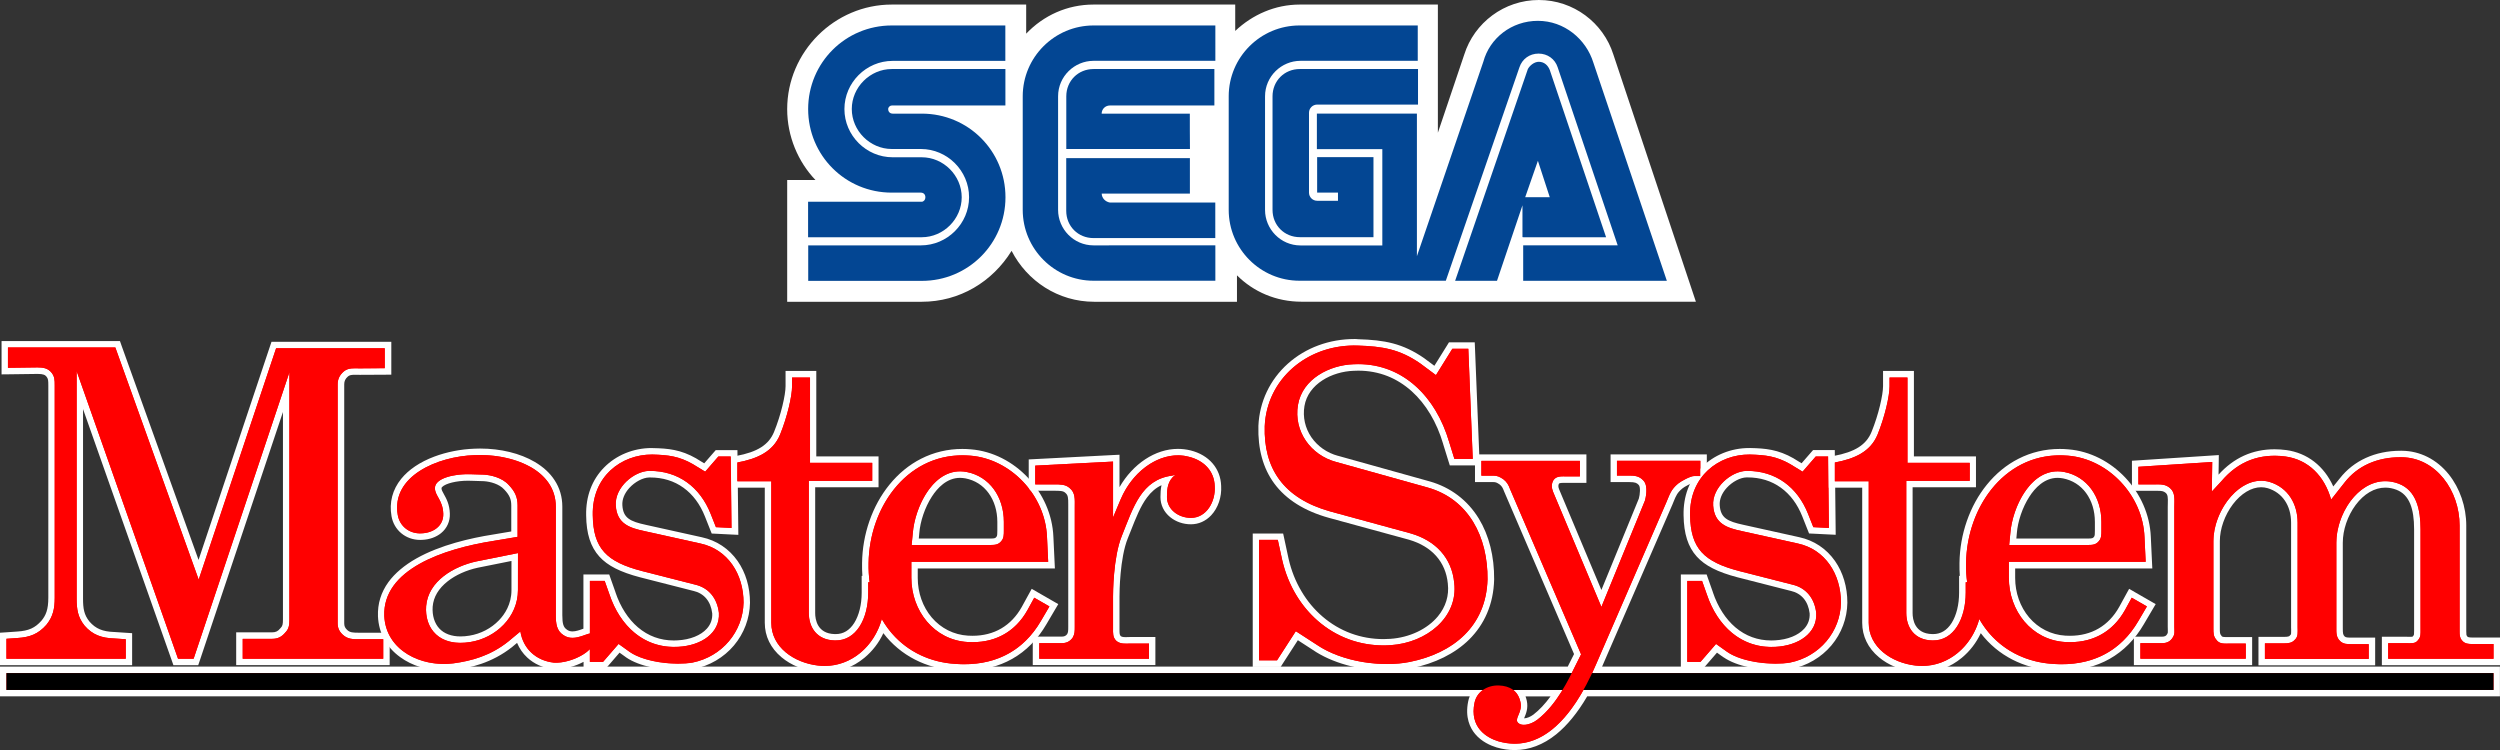 <?xml version="1.0" encoding="utf-8"?>
<!-- Generator: Adobe Illustrator 26.0.2, SVG Export Plug-In . SVG Version: 6.00 Build 0)  -->
<svg version="1.1" id="Layer_1" xmlns="http://www.w3.org/2000/svg" xmlns:xlink="http://www.w3.org/1999/xlink" x="0px" y="0px"
	 viewBox="0 0 3839 1151.9" style="enable-background:new 0 0 3839 1151.9;" xml:space="preserve">
<rect x="0" y="0" width="3839" height="1151.9" fill="#333333" stroke="none"/>
<style type="text/css">
	.st0{display:none;}
	.st1{display:inline;}
	.st2{fill:#FFFFFF;}
	.st3{fill:#0898FF;}
	.st4{fill:#FF0000;}
	.st5{fill:#034693;}
	.st6{fill:#008ED6;}
</style>
<g class="st0">
	<g class="st1">
		<g>
			<g>
				<path class="st4" d="M736.7,1018.9v-40.8h50.6c7,0,11.8-2.3,16.4-8l0.2-0.2l0.2-0.2c4-4,4.7-8.4,4.7-16.2V602.4l-139.3,416.5
					h-31.1l-148-419.8v321.8c0,16.1,1.8,27.1,11.1,38.7c10.5,12.1,22.7,17.3,41.9,17.9l22.7,1.5v39.9H372.1v-40.6l21.9-1.5
					c19-1.2,30.1-6.2,40.9-18.5c9.8-12.1,11.7-23.3,11.7-38.7V591.9c0-7.6,0-11.8-3.8-16.6c-4.1-5.1-9.8-6.1-17.7-6.1l-50.6,0.7
					v-41.5h174.2l125,348.1l116.1-346.9h176.3v40.8l-43.9,0.2c-1.4,0-2.7,0-4,0c-1.2,0-2.4,0-3.5,0c-5.8,0-9.9,0.6-13.8,3.8
					c-5.2,4.6-7.4,9.5-7.4,15.9V959c0,6,1.8,10.1,6.4,14.2c6,5.5,12.3,5.5,21.9,5.5h42v40.2H736.7z"/>
				<path class="st2" d="M545.2,533.4l128.7,358.4l119.5-357.2h167.7v30.8l-38.9,0.2c-2.6,0-5.1-0.1-7.5-0.1c-6.1,0-11.8,0.6-17.1,5
					c-6.2,5.5-9.2,11.7-9.2,19.7V959c0,7.4,2.5,12.9,8,17.9c7.4,6.8,15.4,6.8,25.3,6.8h37v30.2h-217v-30.8h45.6
					c8.6,0,14.8-3.1,20.3-9.9c5.5-5.5,6.2-11.7,6.2-19.7V571.7l-147.9,442.2h-24l-156.5-444v351c0,16.6,1.8,28.9,12.3,41.9
					c12.3,14.2,26.5,19.1,45.6,19.7l17.9,1.2v30.2H377.1V983l17.2-1.2c19.1-1.2,32-6.2,44.4-20.3c10.5-12.9,12.9-25.3,12.9-41.9
					V591.9c0-8,0-13.6-4.9-19.7c-5.5-6.8-12.9-8-21.6-8l-45.6,0.6v-31.4H545.2 M552.3,523.4h-7H379.5h-10v10v31.4v10.1l10.1-0.1
					l45.5-0.6c8.7,0,11.5,1.5,13.8,4.3c2.6,3.2,2.7,5.8,2.7,13.4v327.7c0,18.7-3.9,27.2-10.5,35.4c-10,11.3-19.8,15.7-37.4,16.8l0,0
					l0,0l-17.2,1.2l-9.3,0.6v9.3v30.9v10h10h184.1h10v-10v-30.2v-9.4l-9.3-0.6l-17.9-1.2l-0.2,0l-0.2,0
					c-17.9-0.6-28.6-5.1-38.2-16.1c-8.4-10.5-10-20.2-10-35.5V628.4l137.1,388.9l2.4,6.7h7.1h24h7.2l2.3-6.8l128.4-383.9v320.4
					c0,7.3-0.7,10.1-3.3,12.6l-0.4,0.4l-0.3,0.4c-3.6,4.5-7,6.2-12.5,6.2h-45.6h-10v10v30.8v10h10h217h10v-10v-30.2v-10h-10h-37
					c-9.7,0-14.2-0.2-18.5-4.2l0,0l0,0c-3.4-3.1-4.7-6-4.7-10.5V590.2c0-4.9,1.7-8.5,5.7-12.1c2.5-2,5.1-2.6,10.6-2.6
					c1.1,0,2.2,0,3.4,0c1.3,0,2.7,0.1,4.1,0.1h0h0l38.9-0.2l9.9-0.1v-9.9v-30.8v-10h-10H793.4h-7.2l-2.3,6.8L673.6,861.3L554.6,530
					L552.3,523.4L552.3,523.4z"/>
			</g>
			<g>
				<path class="st4" d="M1052.3,1027c-46.4,0-94.7-27.1-97.1-79c-1.2-34.3,17.9-62.8,56.6-84.7c36.5-20.6,83.4-31.1,116.4-36.3
					l32.8-5.5v-44.5c0-11-3.3-18.6-12.2-28l-0.1-0.1c-11-12.2-30.7-14.1-34.7-14.3l-19.6-0.6c-1.8-0.1-3.6-0.1-5.4-0.1
					c-19.1,0-36.8,4.6-43.2,11.2c-2.2,2.3-2.4,4.2-2.4,5.4l0,0.2c0,3.8,1.9,7.2,4.4,11.6c3.6,6.5,8.2,14.6,8.5,27.7
					c0.7,22.3-18.6,34.6-38,35.3c-0.9,0.1-1.9,0.1-2.8,0.1c0,0,0,0,0,0c-19.8,0-36-13.4-39.3-32.5c-3.5-19.9,1.2-37.9,13.9-53.6
					c10.9-13.4,27.8-24.8,48.9-32.7c18.7-7.1,40.3-11.3,60.9-11.9c2.7-0.1,5.4-0.2,8.2-0.2c30.5,0,60.3,7.3,82,20
					c26.2,15.4,40,37.7,40,64.7v167.5c0,13.3,1.5,21.5,9.4,26.6l0.1,0.1c3.3,2.3,7,3.4,11.2,3.4c6,0,12.1-2.2,17.5-4.1
					c1.6-0.6,3.1-1.1,4.4-1.5v-82.4h31.3l8.6,24.3c7.8,23.2,20.3,42.6,36.1,56c16.8,14.3,36.6,21.5,58.8,21.5c2,0,4.1-0.1,6.1-0.2
					c20.7-1.1,38.4-8.2,48.6-19.7c6.9-7.7,10.1-16.9,9.5-27.3c-2.4-20.7-14.4-35-33.1-39.3l-82-20.9c-29.7-7.8-48.4-17.2-60.5-30.5
					c-12.9-14.2-18.8-32.8-19.1-60.5c-0.6-27.8,8.5-52.1,26.2-70.2c17.8-18.1,43.3-28.5,69.9-28.5c0.4,0,0.9,0,1.3,0
					c12.5,0.3,22.8,1,33,3.1c10.9,2.3,20.9,6.2,31.6,12.3l15.6,9.6l19-21.9h26.3l1.3,120.6l-32.5-1.6l-9.2-23.3
					c-7.9-20-19.6-35.6-34.8-46.6c-15.5-11.1-33.8-16.8-54.5-16.8c-0.5,0-1,0-1.5,0c-11.1,0.3-24.5,7.3-34.1,17.8
					c-8.5,9.3-12.8,20.2-12.1,30.5c1.6,24.6,17.8,30,40.5,34.8l86.2,19.1c21.6,4.7,39.6,16.6,52.2,34.6c11.9,17,18.2,38.3,18.2,61.4
					c-0.9,47.9-35,87.9-83,97.5l-0.2,0c-6.5,1.1-14.3,1.6-22.5,1.6c-24.3,0-57.6-5-77.9-19l-13.5-9.7l-22.5,26h-27.6v-13.9
					c-13.1,9-31.7,15.2-47.3,15.2c-1.2,0-2.4,0-3.6-0.1l-0.2,0c-27-3-47.1-19.6-54.2-44L1155,991c-31.3,25.1-64.9,32-87.5,35
					C1062.5,1026.7,1057.4,1027,1052.3,1027z M1103.5,868.5c-18.3,3.9-35.5,11.7-48.5,21.8c-15.4,12-23.8,26.4-25.1,42.7
					c-1.1,15,3,28.3,11.5,37.5c8.4,9.1,21,13.9,36.4,13.9c4.6,0,9.5-0.4,14.6-1.3c18.4-2.9,35.6-11.9,48.4-25.2
					c13.5-14.1,20.7-31.4,20.7-50l0-51.1L1103.5,868.5z"/>
				<path class="st2" d="M1373.1,698.6c0.4,0,0.8,0,1.2,0c24,0.6,40.7,2.5,62.2,14.8l19.1,11.7l20.3-23.4h19.1l1.2,110.3l-24-1.2
					l-8-20.3c-16.4-41.4-49.7-66.5-93.9-66.5c-0.5,0-1,0-1.6,0c-22.8,0.6-53,25.3-51.1,53.6c1.8,28.3,21.6,34.5,44.4,39.4l86.2,19.1
					c42.5,9.2,66.5,47.4,66.5,91.2c-0.8,44.6-32.8,83.4-79,92.6c-6.3,1-13.7,1.6-21.7,1.6c-25.5,0-56.7-5.5-75-18.2l-17.1-12.3
					l-24,27.7h-20.3v-19.6c-11.5,11.9-34.5,20.9-52.3,20.9c-1.1,0-2.2,0-3.3-0.1c-27.7-3.1-47.4-21.6-51.7-48.1l-18.5,15.4
					c-27.7,22.2-57.3,30.2-85,33.9c-4.8,0.6-9.6,0.9-14.5,0.9c-45,0-89.9-25.8-92.1-74.2c-2.5-71.5,90.5-103.5,168.8-115.8l37-6.2
					v-48.7c0-12.9-4.3-21.6-13.6-31.4c-10.5-11.7-28.3-15.4-38.2-16l-19.7-0.6c-1.8-0.1-3.7-0.1-5.6-0.1c-23.2,0-51.1,6.9-50.5,21.7
					c0,11.7,12.3,18.5,12.9,39.4c0.6,19.1-16,29.6-33.3,30.2c-0.9,0.1-1.7,0.1-2.6,0.1c-17.3,0-31.5-11.4-34.4-28.4
					c-10.5-59.7,61-90.6,118.9-92.4c2.7-0.1,5.3-0.2,8-0.2c55.9,0,117,25,117,79.7v167.5c0,12.9,1.2,24,11.7,30.8
					c4.6,3.2,9.4,4.3,14.1,4.3c10.7,0,20.9-5.7,26.9-6.7v-81.3h22.8l7.4,21c15.9,47.2,51.1,80.9,99.6,80.9c2.1,0,4.3-0.1,6.4-0.2
					c35.1-1.8,64.7-20.9,62.8-52.4c-2.5-22.2-15.4-38.8-37-43.7l-81.9-20.9c-54.2-14.2-75.2-34.5-75.8-86.2
					C1280.7,732.3,1326.1,698.6,1373.1,698.6 M1077.9,989.3c4.8,0,10-0.4,15.5-1.3c38.8-6.2,73.3-38.2,73.3-80.1l0-57.2l-64.1,12.9
					c-34.5,7.4-74.5,30.2-77.6,69C1022.7,963.2,1040.4,989.3,1077.9,989.3 M1373.1,688.6c-28,0-54.8,10.9-73.5,30
					c-18.7,19-28.2,44.5-27.7,73.8c0.3,28.5,6.8,48.8,20.4,63.7c12.8,14.1,32.2,23.9,62.9,32l0,0l0,0l81.9,20.9l0.1,0l0.1,0
					c16.7,3.8,27.1,16.1,29.2,34.8c0.5,9-2.3,16.9-8.2,23.5c-9.4,10.5-25.8,17.1-45.1,18l0,0l0,0c-1.9,0.1-3.9,0.2-5.8,0.2
					c-21,0-39.6-6.8-55.5-20.4c-15.1-12.8-27.1-31.4-34.6-53.7l0-0.1l0-0.1l-7.4-21l-2.4-6.7h-7.1h-22.8h-10v10v73.8
					c-0.4,0.1-0.8,0.3-1.1,0.4c-5,1.8-10.6,3.8-15.8,3.8c-3.3,0-5.9-0.8-8.4-2.5l-0.1-0.1l-0.1-0.1c-5.4-3.5-7.1-8.9-7.1-22.4V779.1
					c0-15-4.1-28.8-12.1-41c-7.2-10.9-17.4-20.3-30.4-27.9c-22.7-13.4-52.7-20.7-84.5-20.7c-2.8,0-5.6,0.1-8.4,0.2
					c-21.1,0.7-43.3,5-62.4,12.3c-21.9,8.3-39.5,20.1-51,34.2c-13.5,16.6-18.7,36.5-15,57.6c3.8,21.6,22,36.7,44.3,36.7
					c1,0,2.1,0,3.1-0.1c11.1-0.4,21.5-4.1,29.2-10.4c9.2-7.5,14-18.2,13.6-30.1c-0.4-14.2-5.5-23.3-9.2-29.9
					c-2.4-4.3-3.7-6.8-3.7-9.2v-0.2l0-0.2c0-0.2,0-0.7,1-1.7c5.3-5.5,22.3-9.6,39.6-9.6c1.7,0,3.4,0,5.1,0.1l0.1,0l0.1,0l19.5,0.6
					c9.7,0.6,23.7,4.3,31.2,12.7l0.1,0.1l0.1,0.1c8,8.4,10.9,14.9,10.9,24.5v40.2l-28.6,4.8c-33.3,5.2-80.9,15.9-118,36.9
					c-18.6,10.5-33.1,22.8-43,36.4c-11.4,15.8-16.9,33.5-16.2,52.7l0,0.1l0,0.1c1.2,25.7,13,47.4,34.1,62.9
					c18.4,13.5,42.6,20.9,68,20.9c5.3,0,10.6-0.3,15.7-1l0,0l0,0c23.2-3.1,57.7-10.2,89.9-36l0.1-0.1l0.1-0.1l6.7-5.6
					c3.6,8.6,8.9,16.3,15.6,22.6c10.7,10,24.6,16.1,40.3,17.9l0.2,0l0.2,0c1.3,0.1,2.6,0.1,3.9,0.1c13.7,0,29.4-4.5,42.3-11.4v0.1
					v10h10h20.3h4.6l3-3.5l18-20.8l9.7,7l0.1,0.1l0.1,0.1c21.2,14.7,55.6,19.9,80.7,19.9c8.6,0,16.4-0.6,23.3-1.7l0.2,0l0.2,0
					c24.4-4.9,46.5-17.8,62.2-36.4c15.6-18.4,24.4-41.8,24.8-65.8l0-0.1v-0.1c0-24.2-6.6-46.4-19.1-64.3
					c-13.3-19-32.4-31.7-55.3-36.7l-86.2-19.1l0,0l0,0c-24.7-5.3-35.3-10.7-36.5-30.3c-0.6-9,3.2-18.5,10.8-26.8
					c8.5-9.4,20.8-15.8,30.5-16.1c0.5,0,0.9,0,1.4,0c19.6,0,37,5.3,51.6,15.8c14.4,10.4,25.5,25.3,33.1,44.4l8,20.3l2.4,6l6.4,0.3
					l24,1.2l10.6,0.5l-0.1-10.6l-1.2-110.3l-0.1-9.9h-9.9h-19.1h-4.6l-3,3.4l-14.7,17l-11.9-7.3l-0.1-0.1l-0.1-0.1
					c-24.5-14-44-15.5-66.9-16.1l-0.1,0l-0.1,0C1374,688.6,1373.5,688.6,1373.1,688.6L1373.1,688.6z M1104.6,873.4l52.1-10.5l0,45
					c0,21.8-10.5,37.3-19.3,46.5c-12,12.5-28.2,20.9-45.6,23.7l0,0l0,0c-4.8,0.8-9.5,1.2-13.8,1.2c-14,0-25.3-4.2-32.8-12.3
					c-7.6-8.1-11.2-20.1-10.2-33.7c1.2-14.9,9-28.1,23.2-39.2C1070.5,884.6,1087,877.2,1104.6,873.4L1104.6,873.4z"/>
			</g>
			<g>
				<path class="st4" d="M1640,1029.9c-3.6,0-7.3-0.2-10.9-0.7c-20-2.3-38.7-10-52.5-21.6c-15.7-13.1-24-30.2-24-49.3V744.8h-52.4
					v-38.2l4.1-0.8c34.7-6.5,53.3-18.4,62.2-40.1c11.3-27.7,18.1-58.7,18.1-72.6v-18.6h37.7v131.8h96.1v37.7h-97.9V943
					c0,10.6,3,19.7,8.6,26.3c6.2,7.2,15.1,10.9,26.5,11.2c0.6,0,1.1,0,1.6,0c16.7,0,27-10.6,32.6-19.4c8-12.5,12.4-30.1,12.4-49.5
					v-21h1.6c-0.8-8.1-1.2-16.4-1-24.7c0.6-43.4,15.6-86.4,41.2-118c27.9-34.3,66.4-53.2,108.6-53.2c4.2,0,8.4,0.2,12.7,0.5
					c65.2,5.1,120.3,63.7,122.9,130.5l2,43.4h-211.4v19.6c0,50.9,35.3,91.4,82.2,94.2c2.5,0.2,5,0.2,7.4,0.2
					c35.3,0,63.1-16.3,80.3-47l12.9-23.5l32.2,18.6l-15.7,26.6c-26.4,45.4-68.8,69.4-122.6,69.4c-4.1,0-8.4-0.1-12.6-0.4
					c-47.5-2.6-88.3-25.2-113.4-62.6C1714.5,1004,1679.6,1029.9,1640,1029.9C1640,1029.9,1640,1029.9,1640,1029.9z M1896.3,833.3
					c6.5,0,9.8-0.6,12.6-4.2l0.1-0.1l0.1-0.1c2.4-2.8,2.5-6.6,2.5-12.7v-13.5c0-18.2-5-34.6-14.5-47.5c-9.5-13-22.9-21.5-38.7-24.5
					c-3.2-0.6-6.3-0.9-9.4-0.9c-22.8,0-38.5,17.1-47.7,31.4c-10.9,17-18.6,39.7-20.2,59.2l-1.3,13.1H1896.3z"/>
				<path class="st2" d="M1617.3,579.6v131.8h96.1v27.7h-97.9V943c0,22.8,12.9,41.9,40,42.5c0.6,0,1.1,0,1.7,0
					c31.6,0,50-33.3,50-73.9v-16h2.2c-1.3-9.5-1.8-19.4-1.6-29.6c1.1-84.8,57.5-166.2,144.9-166.2c4,0,8.1,0.2,12.2,0.5
					c62.2,4.9,115.8,61,118.3,125.7l1.8,38.2h-211.2v24.6c0,51.1,35.1,96.1,86.9,99.2c2.6,0.2,5.2,0.2,7.7,0.2
					c36.5,0,66.3-16.7,84.7-49.5l10.5-19.1l23.4,13.5l-13.1,22.3c-26.2,45.1-67.3,66.9-118.3,66.9c-4,0-8.1-0.1-12.3-0.4
					c-50.5-2.7-91.9-28.4-115.1-69.4c-11.8,42.6-47.1,72.4-88.2,72.4c-3.4,0-6.8-0.2-10.3-0.6c-37-4.3-72.1-28.3-72.1-65.9V739.8
					h-52.4v-29c29.6-5.5,54.8-16,65.9-43.1c11.1-27.1,18.5-59.1,18.5-74.5v-13.6H1617.3 M1774.3,838.3h122c6.8,0,12.3-0.6,16.6-6.2
					c3.7-4.3,3.7-9.9,3.7-16v-13.5c0-38.8-22.2-70.2-57.3-77c-3.5-0.7-7-1-10.3-1c-44.2,0-70,58-72.9,95.2L1774.3,838.3
					 M1627.3,569.6h-10h-27.7h-10v10v13.6c0,13.2-6.8,43.9-17.8,70.7c-8.1,19.9-25.6,31-58.5,37.1l-8.2,1.5v8.3v29v10h10h42.4v208.6
					c0,20.6,8.9,39,25.7,53.1c14.6,12.2,34.2,20.3,55.2,22.7c3.8,0.5,7.7,0.7,11.5,0.7c22.4,0,43.6-7.8,61.4-22.5
					c12.3-10.2,22.3-23.1,29.3-38c26.2,34.3,66.1,55,112,57.5c4.3,0.3,8.7,0.4,12.9,0.4c55.7,0,99.6-24.9,127-71.9l13.1-22.3
					l5.1-8.7l-8.7-5l-23.4-13.5l-8.8-5.1l-4.9,8.9l-10.5,19.1c-16.3,29.1-42.6,44.4-75.9,44.4c-2.3,0-4.7-0.1-7.1-0.2
					c-21.8-1.3-41.6-11.3-55.9-28.1c-14-16.5-21.7-38.2-21.7-61.1v-14.6H1985h10.5l-0.5-10.5l-1.8-38.2
					c-2.7-69.2-59.9-129.9-127.5-135.2c-4.4-0.4-8.7-0.6-13.1-0.6c0,0,0,0,0,0c-22.7,0-44.1,5.1-63.9,15.1
					c-18.4,9.4-34.8,22.8-48.7,39.9c-13.2,16.3-23.6,35.2-30.9,56.2c-7.3,20.8-11.1,42.7-11.4,64.9c-0.1,6.6,0,13.3,0.5,19.8h-1.1
					v10v16c0,18.5-4.1,35.1-11.6,46.8c-7.3,11.4-16.8,17.1-28.4,17.1c-0.4,0-0.9,0-1.3,0l-0.1,0l-0.1,0
					c-27.3-0.6-30.2-22.9-30.2-32.5V749.1h87.9h10v-10v-27.7v-10h-10h-86.1V579.6V569.6L1627.3,569.6z M1785.3,828.3l0.7-7.5l0-0.1
					l0-0.1c1.5-18.8,8.9-40.6,19.4-56.9c8.5-13.3,23-29.1,43.5-29.1c2.7,0,5.6,0.3,8.4,0.8c14.6,2.8,26.9,10.6,35.7,22.6
					c8.9,12.1,13.6,27.5,13.6,44.6v13.5c0,4.3,0,8-1.3,9.5l-0.2,0.2l-0.2,0.2c-1.2,1.5-2.1,2.3-8.7,2.3H1785.3L1785.3,828.3z"/>
			</g>
			<g>
				<path class="st4" d="M1966.2,1018.8v-34h39.5c6,0,9.8-1.8,13-6.3c2.3-4.3,2.3-7.7,2.3-13.9V779.8c0-1.2,0-2.5,0-3.7
					c0.1-10.8-0.1-17.1-6.2-22l-0.2-0.2c-4.8-4.2-11.5-4.2-20.7-4.2h-34V711l130.1-6.7V771l2.1-5c18.1-42.6,55.4-71.2,93-71.2
					c6.2,0,12.3,0.8,18.1,2.4c26.3,6.4,43.1,25.6,43.7,50.2c1,15.7-4.3,31.3-14,41.7c-7.5,8-17.1,12.3-27.7,12.3
					c-10.6,0-21.1-3.6-28.8-10c-8.5-6.9-13.2-16.5-13.2-27c0-9.3,0.5-18.4,4.8-26.6c-33.5,8.8-46,40.5-60.2,76.7
					c-1.5,3.8-3,7.7-4.6,11.5c-12.9,31.5-13.2,85.7-13.2,91.7V967c0,0.7,0,1.4,0,2c0,6.5,0.1,10.1,3.3,13.4
					c2.9,2.6,6.4,3.1,11.3,3.1c1.1,0,2.3,0,3.5-0.1c1.3,0,2.7-0.1,4-0.1h33.3v33.4H1966.2z"/>
				<path class="st2" d="M2185.2,699.9c5.7,0,11.4,0.7,16.9,2.2c22.8,5.5,39.4,21.6,40,45.6c1.5,23.5-12.6,48.7-36.7,48.7
					c-19.1,0-37-12.9-37-32c0-14.2,1.2-25.3,12.9-34.5l-4.9,1.2c-47.4,6.2-59.8,48.7-77.6,93c-13.6,33.3-13.6,89.9-13.6,93.6V967
					c0,7.4-0.6,13.6,4.9,19.1c4.3,3.8,9.2,4.4,14.7,4.4c2.4,0,4.9-0.1,7.5-0.1h28.3v23.4h-169.4v-24h34.5c7.4,0,12.9-2.5,17.2-8.6
					c3.1-5.5,3.1-9.9,3.1-16.6V779.8c0-11.7,1.2-22.2-8-29.6c-6.2-5.5-14.2-5.5-24-5.5h-29v-29l120.1-6.2v86.2l11.7-27.7
					C2114.7,725.8,2151.2,699.9,2185.2,699.9 M2185.2,689.9v10V689.9c-34.9,0-69.5,23.2-90.1,59.1v-39.5V699l-10.5,0.5l-120.1,6.2
					l-9.5,0.5v9.5v29v10h10h29c9.2,0,14.2,0.1,17.4,3l0.2,0.2l0.2,0.2c4.1,3.3,4.4,7.6,4.3,18.1c0,1.2,0,2.5,0,3.7v184.8
					c0,6.1-0.1,8.4-1.6,11.2c-2.2,2.9-4.5,4-8.7,4h-34.5h-10v10v24v10h10h169.4h10v-10v-23.4v-10h-10h-28.3c-1.4,0-2.8,0-4.1,0.1
					c-1.2,0-2.3,0.1-3.4,0.1c-4.7,0-6.5-0.6-7.8-1.7c-1.6-1.8-1.8-3.7-1.8-9.8c0-0.7,0-1.4,0-2.1v-49.3c0-6,0.4-59.2,12.9-89.8l0,0
					l0,0c1.6-3.9,3.1-7.8,4.6-11.6c7.6-19.4,14.8-37.7,24.9-51.3c6.5-8.7,13.8-14.9,22.4-19c-1.3,6.1-1.6,12.3-1.6,18.4
					c0,12,5.3,23,15,30.9c8.7,7.2,20.1,11.1,32,11.1c12,0,22.9-4.8,31.3-13.8c10.7-11.4,16.4-28.3,15.3-45.3
					c-0.8-26.9-18.9-47.9-47.5-54.8C2198.4,690.7,2191.9,689.9,2185.2,689.9L2185.2,689.9z"/>
			</g>
			<g>
				<path class="st4" d="M2508.2,1027c-41.9,0-83.9-11.7-112.2-31.2l-27.1-17.5l-27.8,43.1h-35.4v-196h38l7.7,35.3
					c17.6,76.3,78.5,127.6,151.5,127.6c3.6,0,7.2-0.1,10.9-0.4c30.8-2.1,59.5-15.7,76.8-36.4c13.1-15.7,18.8-34.4,16.5-54.1l0-0.1
					c-3.4-35.5-25.9-61.1-63.5-72.1l-123.6-33.8c-71.9-19.9-107.4-65.9-105.3-136.8c1.5-35.9,17.1-68.8,44-92.7
					c26.5-23.6,61.8-36.6,99.4-36.6c1.8,0,3.6,0,5.3,0.1c39.5,1.2,67.1,6.2,99.4,28.6l19.8,14.7l23.9-38.4h32.2l7.2,180h-37.2
					l-9.1-29.4c-10.1-34.4-27.4-63.4-50.1-83.8c-24-21.6-53.6-32.9-85.6-32.9c-2.3,0-4.7,0.1-7.1,0.2c-35.6,1.2-74.7,21.7-80.9,58.6
					c-6.2,36.9,17.7,72.4,55.5,82.4l141.2,39.4c31.2,8.8,56.4,27.9,73.1,55.3c15.3,25.1,23.2,56.7,22.9,91.3
					c-2,68.5-47.1,116.7-123.8,132.3C2533.4,1025.8,2521.2,1027,2508.2,1027z"/>
				<path class="st2" d="M2457.9,530.3c1.7,0,3.4,0,5.2,0.1c38.2,1.2,64.7,5.5,96.7,27.7l24,17.9l25.3-40.7h24.6l6.8,170h-28.3
					l-8-25.9c-20.2-69.1-70.4-120.3-140.5-120.3c-2.4,0-4.9,0.1-7.3,0.2c-36.3,1.2-78.8,22.2-85.6,62.8
					c-6.8,40.6,19.7,77.6,59.1,88.1l141.1,39.4c63.4,17.9,93,76.4,92.4,141.7c-2.1,72.6-53.3,113.9-119.8,127.4
					c-10.8,2.2-22.8,3.3-35.4,3.3c-37.2,0-79.5-9.7-109.4-30.4l-31.4-20.3l-29,45h-27.7v-186h29l6.8,31.4
					c17.7,76.5,79,131.6,156.4,131.6c3.7,0,7.4-0.1,11.2-0.4c55.4-3.7,104.1-43.1,97.9-96.1c-3.7-38.8-29-65.3-67.1-76.4
					l-123.7-33.8c-73.3-20.3-103.5-67.1-101.6-131.8C2322.6,583.1,2383.2,530.3,2457.9,530.3 M2457.9,520.3
					c-38.8,0-75.2,13.5-102.7,37.9c-27.9,24.8-44.1,59-45.6,96.2l0,0.1l0,0.1c-1,35.4,7.2,65.3,24.5,88.8
					c18.2,24.7,46.6,42.5,84.4,52.9l123.7,33.8c35.4,10.3,56.7,34.4,59.9,67.7l0,0.1l0,0.1c2.1,18.3-3.2,35.7-15.4,50.3
					c-16.4,19.7-43.8,32.7-73.3,34.6c-3.5,0.2-7.1,0.4-10.5,0.4c-35.1,0-67.6-12-94.1-34.7c-12.8-11-23.8-24.1-32.7-39.2
					c-9-15.2-15.7-32-19.8-49.9l-6.8-31.3l-1.7-7.9h-8.1h-29h-10v10v186v10h10h27.7h5.5l3-4.6l23.6-36.6l22.9,14.8
					c29.2,20.1,72.1,32.1,115,32.1c13.3,0,25.9-1.2,37.4-3.5c36.5-7.4,67.3-22.7,89.1-44.2c11.9-11.7,21.2-25.3,27.7-40.4
					c6.8-15.8,10.5-33.4,11.1-52.3l0-0.1l0-0.1c0.3-35.5-7.9-68-23.7-93.9c-17.3-28.5-43.6-48.4-76-57.5l-141.1-39.4l-0.1,0l-0.1,0
					c-17-4.5-31.6-14.7-41.2-28.7c-9.7-14.1-13.4-31.2-10.6-48c5.7-34.3,42.6-53.4,76.1-54.5l0.1,0l0.1,0c2.3-0.1,4.6-0.2,6.8-0.2
					c15.8,0,30.9,2.8,45,8.4c13.4,5.3,26,13.1,37.3,23.3c22,19.8,38.8,48,48.6,81.4l0,0.1l0,0.1l8,25.9l2.2,7h7.4h28.3h10.4
					l-0.4-10.4l-6.8-170l-0.4-9.6h-9.6H2609h-5.6l-2.9,4.7l-19.6,31.5l-15.3-11.4l-0.1-0.1l-0.1-0.1
					c-33.3-23.1-61.6-28.2-102.1-29.5C2461.5,520.3,2459.7,520.3,2457.9,520.3L2457.9,520.3C2457.9,520.3,2457.9,520.3,2457.9,520.3
					L2457.9,520.3z"/>
			</g>
			<g>
				<path class="st4" d="M2705.3,1149.9c-8.6,0-17.5-1.3-26.4-3.8c-12-3.6-50.3-18.8-40.5-65.5c1.1-5,3.1-9.6,5.9-13.6H372.1v-36
					h2418.1c0.3-0.5,0.5-1.1,0.8-1.6c0.7-1.3,1.3-2.6,1.8-3.7l9.5-18.8l-108.7-252.9l0-0.1c-2.2-6-4.1-9.4-8.7-13.1
					c-5-3.4-7.7-4.6-12.5-4.6h-23.5v-32.8h162.1v34h-24.1c-1.2,0-2.4,0-3.5,0c-1.1,0-2.1,0-3.1,0c-6,0-8.8,0.9-10.8,3.4
					c-2.3,4.1-2.4,8.2-0.1,13.8l69.8,166.2l62.5-152.6c1.4-4.4,4.3-20.6-1.3-26.1l-0.1-0.1l-0.1-0.1c-4.4-4.9-9.5-5.8-17.9-5.8h-24
					v-32.8h138.7v33.4H2982c-3.6,0-17.2,7-21.3,10.5c-8.6,7.1-11,12.9-14.5,21.6c-0.6,1.5-1.3,3.2-2,4.9l-109,251.2
					c-0.9,2-1.7,4-2.6,6h1388.6v36H2814.3C2782.8,1122,2746.1,1149.9,2705.3,1149.9z M2713.7,1108.9c1.2,1.6,3.7,2,5.7,2
					c5.3,0,12.2-2.6,17.6-6.7c11.5-8.7,22.6-21.2,33.1-37.1H2714c2.3,3.8,4,8.1,5,13c2,9.7-1.1,17.2-3.4,22.6
					C2714.6,1105,2713.5,1107.7,2713.7,1108.9z"/>
				<path class="st2" d="M2991.8,708.4v23.4h-9.8c-5.5,0-20.3,8-24.6,11.7c-11.1,9.2-12.9,16.6-17.9,28.3l-109,251.2
					c-1.9,4.4-3.8,8.8-5.8,13h1391.4v26H2811.4c-29.3,52.1-64.8,82.9-106.1,82.9c-8.1,0-16.5-1.2-25.1-3.6
					c-18.5-5.5-45-21.6-37-59.7c1.8-8.4,6.6-15.1,13-19.6H377.1v-26h2416.2c1.6-3.1,2.9-5.9,4-8l10.5-20.9l-109.6-254.9
					c-2.5-6.8-4.9-11.1-10.5-15.4c-5.5-3.7-9.2-5.5-15.4-5.5h-18.5v-22.8h152.1v24h-19.1c-2.3,0-4.5-0.1-6.6-0.1
					c-6,0-11.3,0.7-15,5.6c-3.7,6.2-3.1,12.3-0.6,18.5l74.5,177.4l67.1-163.9c0.6-1.8,6.2-22.8-2.5-31.4c-6.2-6.8-13.6-7.4-21.6-7.4
					h-19v-22.8H2991.8 M2719.4,1115.9c6.5,0,14.4-3,20.7-7.8c16.4-12.4,29.4-30.1,39.2-46.1h-76.3c5.5,4.2,9.4,10.4,11.2,19
					c3.1,14.8-8,23.4-4.9,30.2C2711.2,1114.5,2714.9,1115.9,2719.4,1115.9 M3001.8,698.4h-10h-128.7h-10v10v22.8v10h10h19
					c8.9,0,11.6,1.3,14.2,4.1l0.2,0.2l0.2,0.2c2.8,2.8,2,14.5,0.1,20.9L2839,907.8l-65.1-155.1c-1.8-4.5-1.5-6.9-0.3-9.1
					c0.6-0.6,1.8-1.2,6.7-1.2c1,0,2,0,3,0c1.2,0,2.4,0,3.6,0h19.1h10v-10v-24v-10h-10h-152.1h-10v10v22.8v10h10h18.5
					c3.4,0,5.1,0.6,9.5,3.6c3.3,2.6,4.9,5,7,10.7l0.1,0.3l0.1,0.2l107.8,250.6l-8.4,16.7c-0.4,0.8-0.8,1.6-1.2,2.5h-2410h-10v10v26
					v10h10h2258.7c-1,2.4-1.8,4.9-2.3,7.5c-5.3,25,2.9,41.3,10.7,50.6c10.1,12,23.6,17.9,33.3,20.8l0,0l0,0c9.4,2.7,18.7,4,27.8,4
					c22.4,0,43.9-8.1,63.9-24.1c17.1-13.7,33.3-33.5,48.1-58.8h1398.9h10v-10v-26v-10h-10h-1376l108.6-250.2l0,0l0,0
					c0.7-1.8,1.4-3.4,2.1-4.9c3.5-8.6,5.5-13.3,13-19.6l0.1-0.1l0.1-0.1c3.2-2.7,14.7-8.7,18.3-9.3h9.6h10v-10v-23.4V698.4
					L3001.8,698.4z M2722,1072h38.6c-8.6,11.8-17.5,21.2-26.6,28.1c-4.4,3.3-10.1,5.6-14.3,5.7c0.2-0.4,0.4-0.9,0.5-1.3
					c2.4-5.7,6.1-14.3,3.7-25.6C2723.4,1076.5,2722.8,1074.2,2722,1072L2722,1072z"/>
			</g>
			<g>
				<path class="st4" d="M3108.1,1026.5c-24.3,0-57.6-5-77.9-19l-13.6-9.7l-22.5,26h-27.6v-135h31.3l8.6,24.3
					c7.8,23.2,20.3,42.6,36.1,56c16.8,14.3,36.6,21.5,58.7,21.5c2,0,4.1-0.1,6.1-0.2c20.7-1.1,38.4-8.2,48.6-19.7
					c6.9-7.7,10.1-16.9,9.5-27.3c-2.4-20.7-14.4-35-33.1-39.3l-82-20.9c-29.7-7.8-48.3-17.2-60.4-30.5
					c-12.9-14.2-18.8-32.8-19.1-60.5c-0.6-27.8,8.5-52.1,26.2-70.2c17.8-18.1,43.3-28.5,69.9-28.5c0.4,0,0.9,0,1.3,0
					c12.5,0.3,22.8,1,33,3.1c10.9,2.3,20.9,6.2,31.6,12.3l15.6,9.6l19-21.9h26.3l1.3,120.6l-32.5-1.6l-9.2-23.3
					c-7.9-20-19.6-35.6-34.8-46.6c-15.5-11.1-33.8-16.8-54.5-16.8c-0.5,0-1,0-1.5,0c-11.1,0.3-24.5,7.3-34.1,17.8
					c-8.5,9.3-12.8,20.2-12.1,30.5c1.7,24.6,17.8,30,40.5,34.8l86.2,19.1c21.6,4.7,39.6,16.6,52.2,34.6c11.9,17,18.2,38.3,18.2,61.4
					c-0.3,22.9-8.6,45.2-23.5,62.8c-15,17.7-36,30.1-59.3,34.7l-0.2,0C3124.1,1025.9,3116.3,1026.5,3108.1,1026.5z"/>
				<path class="st2" d="M3067,698.6c0.4,0,0.8,0,1.2,0c24,0.6,40.7,2.5,62.2,14.8l19.1,11.7l20.3-23.4h19.1l1.2,110.3l-24-1.2
					l-8-20.3c-16.4-41.4-49.7-66.5-93.9-66.5c-0.5,0-1,0-1.6,0c-22.8,0.6-53,25.3-51.1,53.6c1.9,28.3,21.6,34.5,44.4,39.4l86.2,19.1
					c42.5,9.2,66.5,47.4,66.5,91.2c-0.6,44.6-32.6,83.4-78.8,92.6c-6.3,1-13.7,1.6-21.7,1.6c-25.5,0-56.7-5.5-75-18.2l-17.2-12.3
					l-24,27.7h-20.3v-125h22.8l7.4,21c15.9,47.2,51.1,80.9,99.5,80.9c2.1,0,4.2-0.1,6.4-0.2c35.1-1.8,64.7-20.9,62.8-52.4
					c-2.5-22.2-15.4-38.8-37-43.7l-81.9-20.9c-54.2-14.2-75.1-34.5-75.8-86.2C2974.6,732.3,3020,698.6,3067,698.6 M3067,688.6
					c-28,0-54.8,10.9-73.5,30c-18.7,19-28.2,44.5-27.7,73.8c0.4,28.5,6.9,48.8,20.4,63.7c12.8,14.1,32.2,24,62.8,32l0,0l0,0
					l81.9,20.9l0.1,0l0.1,0c16.7,3.8,27.1,16.1,29.2,34.8c0.5,9-2.3,16.9-8.2,23.5c-9.4,10.5-25.8,17.1-45.1,18l0,0l0,0
					c-1.9,0.1-3.9,0.2-5.8,0.2c-20.9,0-39.6-6.8-55.5-20.3c-15.1-12.8-27.1-31.4-34.6-53.7l0-0.1l0-0.1l-7.4-21l-2.4-6.7h-7.1h-22.8
					h-10v10v125v10h10h20.3h4.6l3-3.5l18-20.8l9.8,7l0.1,0l0.1,0c21.2,14.7,55.6,19.9,80.7,19.9c8.6,0,16.4-0.6,23.3-1.7l0.2,0
					l0.2,0c24.4-4.9,46.5-17.8,62.2-36.4c15.6-18.5,24.3-41.9,24.7-65.9l0-0.1v-0.1c0-24.2-6.6-46.4-19.1-64.3
					c-13.3-19-32.4-31.7-55.3-36.7l-86.2-19.1l0,0l0,0c-24.7-5.3-35.2-10.7-36.5-30.3c-0.6-9,3.2-18.5,10.8-26.8
					c8.5-9.4,20.8-15.8,30.5-16.1c0.5,0,0.9,0,1.4,0c19.6,0,37,5.3,51.6,15.8c14.4,10.4,25.5,25.3,33.1,44.4l8,20.3l2.4,6l6.4,0.3
					l24,1.2l10.6,0.5l-0.1-10.6l-1.2-110.3l-0.1-9.9h-9.9h-19.1h-4.6l-3,3.4l-14.7,17l-11.9-7.3l-0.1-0.1l-0.1-0.1
					c-24.5-14-44-15.5-66.9-16.1l-0.1,0l-0.1,0C3067.9,688.6,3067.4,688.6,3067,688.6L3067,688.6z"/>
			</g>
			<g>
				<path class="st4" d="M3334.1,1029.9c-3.6,0-7.3-0.2-10.9-0.7c-20-2.3-38.7-10-52.5-21.6c-15.7-13.1-24-30.2-24-49.3V744.8h-52.3
					v-38.2l4.1-0.8c34.7-6.5,53.3-18.4,62.2-40.1c11.3-27.7,18.1-58.7,18.1-72.6v-18.6h37.7v131.8h96.1v37.7h-97.9V943
					c0,10.6,3,19.7,8.6,26.3c6.2,7.2,15.1,10.9,26.5,11.2c0.6,0,1.1,0,1.6,0c16.7,0,27-10.6,32.6-19.4c8-12.5,12.4-30.1,12.4-49.5
					v-21h1.6c-0.8-8.1-1.2-16.4-1-24.7c0.6-43.4,15.6-86.4,41.2-118c27.9-34.3,66.4-53.2,108.6-53.2c4.2,0,8.4,0.2,12.7,0.5
					c65.2,5.1,120.3,63.7,122.9,130.5l2,43.4h-211.4v19.6c0,50.9,35.3,91.4,82.2,94.2c2.5,0.2,5,0.2,7.4,0.2
					c35.3,0,63.1-16.3,80.3-47l12.9-23.5l32.2,18.6l-15.7,26.6c-26.4,45.4-68.8,69.4-122.6,69.4c-4.1,0-8.4-0.1-12.6-0.4
					c-47.5-2.6-88.3-25.2-113.4-62.6C3408.6,1004,3373.7,1029.9,3334.1,1029.9C3334.1,1029.9,3334.1,1029.9,3334.1,1029.9z
					 M3590.5,833.3c6.5,0,9.8-0.6,12.6-4.2l0.1-0.1l0.1-0.1c2.4-2.8,2.5-6.6,2.5-12.7v-13.5c0-18.2-5-34.6-14.5-47.5
					c-9.5-13-22.9-21.5-38.7-24.5c-3.2-0.6-6.3-0.9-9.4-0.9c-22.8,0-38.5,17.1-47.7,31.4c-10.9,17-18.6,39.7-20.2,59.2l-1.3,13.1
					H3590.5z"/>
				<path class="st2" d="M3311.4,579.6v131.8h96.1v27.7h-97.9V943c0,22.8,12.9,41.9,40,42.5c0.6,0,1.1,0,1.7,0
					c31.6,0,50-33.3,50-73.9v-16h2.2c-1.3-9.5-1.8-19.4-1.6-29.6c1.1-84.8,57.5-166.2,144.9-166.2c4,0,8.1,0.2,12.2,0.5
					c62.2,4.9,115.8,61,118.3,125.7l1.8,38.2h-211.2v24.6c0,51.1,35.1,96.1,86.9,99.2c2.6,0.2,5.2,0.2,7.7,0.2
					c36.5,0,66.3-16.7,84.7-49.5l10.5-19.1l23.4,13.5l-13.1,22.3c-26.2,45.1-67.3,66.9-118.3,66.9c-4,0-8.1-0.1-12.3-0.4
					c-50.5-2.7-91.9-28.4-115.1-69.4c-11.8,42.6-47.2,72.4-88.2,72.4c-3.4,0-6.9-0.2-10.3-0.6c-37-4.3-72.1-28.3-72.1-65.9V739.8
					h-52.3v-29c29.6-5.5,54.8-16,65.9-43.1c11.1-27.1,18.5-59.1,18.5-74.5v-13.6H3311.4 M3468.5,838.3h122c6.8,0,12.3-0.6,16.6-6.2
					c3.7-4.3,3.7-9.9,3.7-16v-13.5c0-38.8-22.2-70.2-57.3-77c-3.5-0.7-7-1-10.3-1c-44.2,0-70,58-72.9,95.2L3468.5,838.3
					 M3321.4,569.6h-10h-27.7h-10v10v13.6c0,13.2-6.8,43.9-17.8,70.7c-8.1,19.9-25.6,31-58.5,37.1l-8.2,1.5v8.3v29v10h10h42.3v208.6
					c0,20.6,8.9,39,25.7,53.1c14.6,12.2,34.2,20.3,55.2,22.7c3.8,0.5,7.7,0.7,11.5,0.7c22.4,0,43.6-7.8,61.5-22.5
					c12.4-10.2,22.3-23.1,29.3-38c26.2,34.3,66.1,55,112,57.5c4.3,0.3,8.7,0.4,12.9,0.4c55.7,0,99.6-24.9,127-71.9l13.1-22.3
					l5.1-8.7l-8.7-5l-23.4-13.5l-8.8-5.1l-4.9,8.9l-10.5,19.1c-16.3,29-42.6,44.4-75.9,44.4c-2.3,0-4.7-0.1-7.1-0.2
					c-21.8-1.3-41.6-11.3-55.9-28.1c-14-16.5-21.7-38.2-21.7-61.1v-14.6h201.2h10.5l-0.5-10.5l-1.8-38.2
					c-2.7-69.2-59.9-129.9-127.5-135.2c-4.4-0.4-8.7-0.6-13.1-0.6c0,0,0,0,0,0c-22.7,0-44.1,5.1-63.9,15.1
					c-18.4,9.4-34.8,22.8-48.7,39.9c-13.2,16.3-23.6,35.2-30.9,56.2c-7.3,20.8-11.1,42.7-11.4,64.9c-0.1,6.7,0,13.3,0.5,19.8h-1.1
					v10v16c0,18.5-4.1,35.1-11.6,46.8c-7.3,11.4-16.8,17.1-28.4,17.1c-0.4,0-0.9,0-1.3,0l-0.1,0l-0.1,0
					c-27.3-0.6-30.2-22.9-30.2-32.5V749.1h87.9h10v-10v-27.7v-10h-10h-86.1V579.6V569.6L3321.4,569.6z M3479.5,828.3l0.7-7.5l0-0.1
					l0-0.1c1.5-18.8,8.9-40.6,19.4-56.9c8.5-13.3,23-29.1,43.5-29.1c2.7,0,5.6,0.3,8.4,0.8c14.6,2.8,26.9,10.6,35.7,22.6
					c8.9,12.1,13.6,27.5,13.6,44.6v13.5c0,4.3,0,8-1.3,9.5l-0.2,0.2l-0.2,0.2c-1.2,1.5-2.1,2.3-8.7,2.3H3479.5L3479.5,828.3z"/>
			</g>
			<g>
				<path class="st4" d="M3858.1,1019v-34h34c6.8,0,10.6-0.6,13.4-3.8l0.2-0.2l0.2-0.2c2.8-2.5,2.8-5.8,2.7-11.9
					c0-1.2-0.1-2.3-0.1-3.5V803.8c0-28.8-14.8-50.5-39.6-58c-3.8-1.1-7.7-1.7-11.6-1.7c-31,0-68.8,40.6-68.8,88.1V967
					c0,6.8,0.1,10.6,3.1,13.9l0.2,0.3l0.2,0.3c2,3.1,4.7,4,11.2,4c1,0,1.9,0,2.9,0c1.1,0,2.2,0,3.3,0h29v33.4h-172.6v-34h38.3
					c6,0,9.7-1.9,12.3-6.2l0.1-0.2c1.9-2.9,1.9-5.1,1.8-9.7c0-1.2-0.1-2.6-0.1-4.1V779.8c0-1.8,0-3.6,0.1-5.3
					c0.2-10.1,0.1-16-5.1-20.5c-4.8-4-9.6-4.3-15.8-4.3c-0.8,0-1.5,0-2.3,0c-0.8,0-1.7,0-2.6,0h-29.6v-36.8l124.1-8.1l-0.5,38
					l5.9-6.4c23-27.2,51.8-41,85.8-41c5.6,0,11.4,0.4,17.2,1.1c33.5,4.6,59.3,26.7,72,61l15.1-19.2c20.4-26.3,52.3-40.7,89.7-40.7
					c0.8,0,1.6,0,2.4,0c26.4,0.3,50.6,12.6,68.3,34.6c16.4,20.5,25.9,48.1,25.9,75.7v163.2c0,5.4,0.1,8.2,2.5,10.9l0.1,0.2
					c2.4,3.1,5.8,3.6,12,3.6c0.7,0,1.4,0,2.1,0c0.7,0,1.5,0,2.3,0h33.3v32.8h-172.6v-34h33.3c1,0,2,0,3,0c0.9,0,1.8,0,2.7,0
					c4.6,0,6.6-0.7,8.1-2.9l0.2-0.2l0.2-0.2c2.5-2.8,2.5-5.4,2.5-11.1c0-0.7,0-1.5,0-2.2V813.7c0-36.3-10-57.8-30.7-65.5
					c-6.2-2.3-12.5-3.5-18.8-3.5c-39.8,0-70.6,48.4-70.6,90.1v130c0,0.7,0,1.3,0,2c0,8.1,0.1,12.5,4.6,16.5c3.3,2.9,7,3,13.8,3h31.5
					v32.8H3858.1z"/>
				<path class="st2" d="M3878.1,700.5c5.4,0,10.9,0.4,16.6,1.1c35.7,4.9,60.4,30.2,70.8,66.5l20.9-26.5
					c19.3-24.8,49.2-38.8,85.8-38.8c0.8,0,1.5,0,2.3,0c53,0.6,89.3,51.7,89.3,105.3v163.2c0,5.5,0,9.9,3.7,14.2
					c4,5.1,9.7,5.5,16,5.5c1.4,0,2.9,0,4.3,0h28.3v22.8h-162.6v-24h28.3c1.9,0,3.8,0.1,5.7,0.1c4.7,0,9.1-0.6,12.2-5
					c4.3-4.9,3.7-9.9,3.7-16.6V813.7c0-29.6-6.2-59.8-33.9-70.2c-7-2.6-13.9-3.9-20.5-3.9c-42.8,0-75.6,50.7-75.6,95.1v130
					c0,8.6-0.6,16,6.2,22.2c4.9,4.3,10.5,4.3,17.2,4.3h26.5v22.8h-160.2v-24h29c7.4,0,12.9-0.6,17.2-5.5c5.5-4.9,4.3-11.7,4.3-19.1
					V803.8c0-29-14.8-54.2-43.1-62.8c-4.4-1.3-8.8-1.9-13.1-1.9c-39.3,0-73.8,49.7-73.8,93.1V967c0,6.8,0,12.3,4.3,17.2
					c3.7,5.6,9.2,6.3,15.4,6.3c2,0,4.1-0.1,6.2-0.1h24v23.4h-162.6v-24h33.3c7.4,0,12.9-2.5,16.6-8.6c3.7-5.5,2.5-9.9,2.5-16.6
					V779.8c0-11.7,1.8-22.2-6.8-29.6c-6-5.1-12.1-5.5-19.1-5.5c-1.6,0-3.2,0-4.9,0h-24.6v-27.1l114-7.4l-0.6,45.6l14.8-16
					C3818.8,713,3846.4,700.5,3878.1,700.5 M3878.1,690.5l0,10L3878.1,690.5c-33.9,0-63,13.2-86.5,39.2l0.3-19.4l0.1-10.8l-10.8,0.7
					l-114,7.4l-9.4,0.6v9.4v27.1v10h10h24.6c0.9,0,1.8,0,2.6,0c0.8,0,1.5,0,2.3,0c6.2,0,9.4,0.4,12.6,3.1c3.4,2.9,3.6,6.9,3.4,16.6
					c0,1.7-0.1,3.5-0.1,5.4v184.8c0,1.6,0.1,3,0.1,4.3c0.2,4.3,0.1,5.2-0.9,6.7l-0.1,0.2l-0.1,0.2c-1.5,2.4-3.2,3.8-8.1,3.8h-33.3
					h-10v10v24v10h10h162.6h10v-10v-23.4v-10h-10h-24c-1.1,0-2.3,0-3.4,0c-1,0-1.9,0-2.9,0c-5.8,0-6.4-0.8-7-1.8l-0.4-0.6l-0.4-0.5
					c-1.7-1.9-1.8-4.3-1.8-10.6V832.2c0-18.9,7.5-40.1,20.1-56.7c12.7-16.7,28.6-26.3,43.7-26.3c3.4,0,6.9,0.5,10.3,1.5
					c22.5,6.9,36,26.8,36,53.2v161.6c0,1.3,0,2.5,0.1,3.6c0.1,5.3,0,7.1-1,8l-0.5,0.4l-0.4,0.5c-1.1,1.3-2.4,2.1-9.7,2.1h-29h-10v10
					v24v10h10h160.2h10v-10v-22.8v-10h-10h-26.5c-6.2,0-8.6-0.1-10.5-1.8c-2.7-2.5-2.9-5.2-2.9-12.8c0-0.7,0-1.3,0-2v-130
					c0-19.8,7.4-41.5,19.8-58.2c12.9-17.3,29.2-26.9,45.8-26.9c5.6,0,11.3,1.1,17,3.2c10,3.8,17.1,11,21.6,22.2
					c3.9,9.9,5.8,22.5,5.8,38.6v154.6c0,0.8,0,1.5,0,2.3c0.1,5.4-0.1,6.4-1.2,7.7l-0.4,0.4l-0.3,0.4c-0.2,0.3-0.5,0.8-4,0.8
					c-0.8,0-1.7,0-2.6,0c-1,0-2.1-0.1-3.1-0.1h-28.3h-10v10v24v10h10h162.6h10v-10V991v-10h-10h-28.3c-0.8,0-1.5,0-2.3,0
					c-0.7,0-1.4,0-2.1,0c-5.7,0-7.2-0.6-8.1-1.7l-0.1-0.2l-0.1-0.2c-1.1-1.3-1.3-2.4-1.3-7.7V808.1c0-28.7-9.8-57.4-27-78.8
					c-18.7-23.2-44.3-36.2-72.2-36.5c-0.8,0-1.6,0-2.4,0c-39,0-72.2,15.1-93.7,42.6l-9.8,12.4c-14.3-31.5-40-51.7-72.7-56.2l-0.1,0
					l-0.1,0C3889.9,690.9,3883.9,690.5,3878.1,690.5L3878.1,690.5z"/>
			</g>
		</g>
		<g>
			<rect x="377.1" y="1036" width="3839" height="26"/>
			<g>
				<path class="st4" d="M922.2,565.6c-9.2,0-17.2-1.2-24.6,4.9c-6.2,5.5-9.2,11.7-9.2,19.7V959c0,7.4,2.5,12.9,8,17.9
					c7.4,6.8,15.4,6.8,25.3,6.8h37v30.2h-217v-30.8h45.6c8.6,0,14.8-3.1,20.3-9.9c5.5-5.5,6.2-11.7,6.2-19.7V571.7l-147.9,442.2h-24
					l-156.5-444v351c0,16.6,1.8,28.9,12.3,41.9c12.3,14.2,26.5,19.1,45.6,19.7l17.9,1.2v30.2H377.1V983l17.2-1.2
					c19.1-1.2,32-6.2,44.4-20.3c10.5-12.9,12.9-25.3,12.9-41.9V591.9c0-8,0-13.6-4.9-19.7c-5.5-6.8-12.9-8-21.6-8l-45.6,0.6v-31.4
					h165.7l128.7,358.4l119.5-357.2h167.7v30.8L922.2,565.6L922.2,565.6z"/>
				<path class="st4" d="M1222,1019.9c-27.7-3.1-47.4-21.6-51.7-48.1l-18.5,15.4c-27.7,22.2-57.3,30.2-85,33.9
					c-49.3,6.2-104.1-19.7-106.6-73.3c-2.5-71.5,90.5-103.5,168.8-115.8l37-6.2v-48.7c0-12.9-4.3-21.6-13.6-31.4
					c-10.5-11.7-28.3-15.4-38.2-16l-19.7-0.6c-24-1.2-56.7,5.5-56.1,21.6c0,11.7,12.3,18.5,12.9,39.4c0.6,19.1-16,29.6-33.3,30.2
					c-18.5,1.2-33.9-10.5-37-28.3c-10.5-59.7,61-90.6,118.9-92.4c57.9-2.5,125,22.2,125,79.5v167.5c0,12.9,1.2,24,11.7,30.8
					c18.5,12.9,41.3-8,45.6-1.2C1296,997.8,1250.4,1021.8,1222,1019.9z M1166.6,850.7l-64.1,12.9c-34.5,7.4-74.5,30.2-77.6,69
					c-2.5,34.5,20.3,63.4,68.4,55.4c38.8-6.2,73.3-38.2,73.3-80.1V850.7L1166.6,850.7z"/>
				<path class="st4" d="M1435.7,1019.9c-26.5,4.3-72.7,0-96.7-16.6l-17.1-12.3l-24,27.7h-20.3v-125h22.8l7.4,21
					c16.6,49.3,54.2,83.8,106,80.7c35.1-1.8,64.7-20.9,62.8-52.4c-2.5-22.2-15.4-38.8-37-43.7l-81.9-20.9
					c-54.2-14.2-75.2-34.5-75.8-86.2c-1.2-60.4,45-94.2,92.4-93.6c24,0.6,40.7,2.5,62.2,14.8l19.1,11.7l20.3-23.4h19.1l1.2,110.3
					l-24-1.2l-8-20.3c-16.6-41.9-50.5-67.1-95.5-66.5c-22.8,0.6-53,25.3-51.1,53.6c1.8,28.3,21.6,34.5,44.4,39.4l86.2,19.1
					c42.5,9.2,66.5,47.4,66.5,91.2C1513.9,971.9,1481.9,1010.7,1435.7,1019.9z"/>
				<path class="st4" d="M1629.7,1024.3c-37-4.3-72.1-28.3-72.1-65.9V739.8h-52.4v-29c29.6-5.5,54.8-16,65.9-43.1
					s18.5-59.1,18.5-74.5v-13.6h27.7v131.8h96.1v27.7h-97.9V943c0,22.8,12.9,41.9,40,42.5c32.6,1.2,51.7-32.6,51.7-73.9v-16h24.6
					l0.6,24C1733.1,983,1685.1,1031,1629.7,1024.3z"/>
				<path class="st4" d="M1973.9,955.4c-28.3,48.7-73.9,70.2-130.6,66.5c-80.1-4.3-137.4-66.5-135.5-155.9
					c1.2-88.7,62.8-173.7,157.1-165.7c62.2,4.9,115.8,61,118.3,125.7l1.8,38.2h-211.2v24.6c0,51.1,35.1,96.1,86.9,99.2
					c40,2.5,72.7-14.2,92.4-49.3l10.5-19.1l23.4,13.5L1973.9,955.4z M1916.6,802.6c0-38.8-22.2-70.2-57.3-77
					c-50.5-9.9-80.1,54.2-83.2,94.2l-1.8,18.5h122c6.8,0,12.3-0.6,16.6-6.2c3.7-4.3,3.7-9.9,3.7-16L1916.6,802.6L1916.6,802.6z"/>
				<path class="st4" d="M2205.4,796.4c-19.1,0-37-12.9-37-32c0-14.2,1.2-25.3,12.9-34.5l-4.9,1.2c-47.4,6.2-59.8,48.7-77.6,93
					c-13.6,33.3-13.6,89.9-13.6,93.6V967c0,7.4-0.6,13.6,4.9,19.1c6.2,5.5,13.6,4.3,22.2,4.3h28.3v23.4h-169.4v-24h34.5
					c7.4,0,12.9-2.5,17.2-8.6c3.1-5.5,3.1-9.9,3.1-16.6V779.8c0-11.7,1.2-22.2-8-29.6c-6.2-5.5-14.2-5.5-24-5.5h-29v-29l120.1-6.2
					v86.2l11.7-27.7c20.9-49.3,67.1-76.4,105.3-65.9c22.8,5.5,39.4,21.6,40,45.6C2243.6,771.2,2229.5,796.4,2205.4,796.4z"/>
				<path class="st4" d="M2543.5,1018.7c-42.5,8.6-104.7,0.6-144.8-27.1l-31.4-20.3l-29,45h-27.7v-186h29l6.8,31.4
					c18.5,80.1,85,136.8,167.6,131.2c55.4-3.7,104.1-43.1,97.9-96.1c-3.7-38.8-29-65.3-67.1-76.4l-123.7-33.8
					c-73.3-20.3-103.5-67.1-101.6-131.8c3.1-73.3,66.5-126.9,143.5-124.4c38.2,1.2,64.7,5.5,96.7,27.7l24,17.9l25.3-40.7h24.6
					l6.8,170h-28.3l-8-25.9c-20.9-71.5-73.9-123.8-147.8-120.1c-36.3,1.2-78.8,22.2-85.6,62.8c-6.8,40.6,19.7,77.6,59.1,88.1
					l141.1,39.4c63.4,17.9,93,76.4,92.4,141.7C2661.2,963.9,2610,1005.2,2543.5,1018.7z"/>
				<path class="st4" d="M2982,731.8c-5.5,0-20.3,8-24.6,11.7c-11.1,9.2-12.9,16.6-17.9,28.3l-109,251.2
					c-37.6,87.5-88.1,136.1-150.3,118.3c-18.5-5.5-45-21.6-37-59.7c3.7-17.2,19.7-27.1,37.6-26.5c16.6,0.6,29.6,8,33.3,25.9
					c3.1,14.8-8,23.4-4.9,30.2c4.9,8,20.3,4.9,30.8-3.1c30.8-23.4,49.9-65.3,57.3-80.1l10.5-20.9l-109.6-254.9
					c-2.5-6.8-4.9-11.1-10.5-15.4c-5.5-3.7-9.2-5.5-15.4-5.5h-18.5v-22.8h152.1v24h-19.1c-8.6,0-16.6-1.2-21.6,5.5
					c-3.7,6.2-3.1,12.3-0.6,18.5l74.5,177.4l67.1-163.9c0.6-1.8,6.2-22.8-2.5-31.4c-6.2-6.8-13.6-7.4-21.6-7.4h-19v-22.8h128.7v23.4
					H2982z"/>
				<path class="st4" d="M3129.8,1019.9c-26.5,4.3-72.7,0-96.7-16.6l-17.2-12.3l-24,27.7h-20.3v-125h22.8l7.4,21
					c16.6,49.3,54.2,83.8,105.9,80.7c35.1-1.8,64.7-20.9,62.8-52.4c-2.5-22.2-15.4-38.8-37-43.7l-81.9-20.9
					c-54.2-14.2-75.1-34.5-75.8-86.2c-1.2-60.4,45-94.2,92.4-93.6c24,0.6,40.7,2.5,62.2,14.8l19.1,11.7l20.3-23.4h19.1l1.2,110.3
					l-24-1.2l-8-20.3c-16.6-41.9-50.5-67.1-95.5-66.5c-22.8,0.6-53,25.3-51.1,53.6s21.6,34.5,44.4,39.4l86.2,19.1
					c42.5,9.2,66.5,47.4,66.5,91.2C3208,971.9,3176,1010.7,3129.8,1019.9z"/>
				<path class="st4" d="M3323.7,1024.3c-37-4.3-72.1-28.3-72.1-65.9V739.8h-52.3v-29c29.6-5.5,54.8-16,65.9-43.1
					c11.1-27.1,18.5-59.1,18.5-74.5v-13.6h27.7v131.8h96.1v27.7h-97.9V943c0,22.8,12.9,41.9,40,42.5c32.6,1.2,51.7-32.6,51.7-73.9
					v-16h24.6l0.6,24C3427.2,983,3379.2,1031,3323.7,1024.3z"/>
				<path class="st4" d="M3668,955.4c-28.3,48.7-73.9,70.2-130.6,66.5c-80.1-4.3-137.4-66.5-135.5-155.9
					c1.2-88.7,62.8-173.7,157.1-165.7c62.2,4.9,115.8,61,118.3,125.7l1.8,38.2h-211.2v24.6c0,51.1,35.1,96.1,86.9,99.2
					c40,2.5,72.7-14.2,92.4-49.3l10.5-19.1l23.4,13.5L3668,955.4z M3610.8,802.6c0-38.8-22.2-70.2-57.3-77
					c-50.5-9.9-80.1,54.2-83.2,94.2l-1.8,18.5h122c6.8,0,12.3-0.6,16.6-6.2c3.7-4.3,3.7-9.9,3.7-16V802.6z"/>
				<path class="st4" d="M4053.5,1013.8v-24h28.3c6.8,0,13.6,1.2,17.9-4.9c4.3-4.9,3.7-9.9,3.7-16.6V813.7
					c0-29.6-6.2-59.8-33.9-70.2c-52.4-19.7-96.1,40-96.1,91.2v130c0,8.6-0.6,16,6.2,22.2c4.9,4.3,10.5,4.3,17.2,4.3h26.5v22.8
					h-160.2v-24h29c7.4,0,12.9-0.6,17.2-5.5c5.5-4.9,4.3-11.7,4.3-19.1V803.8c0-29-14.8-54.2-43.1-62.8
					c-44.4-12.9-86.9,43.1-86.9,91.2V967c0,6.8,0,12.3,4.3,17.2c4.9,7.4,12.9,6.2,21.6,6.2h24v23.4h-162.6v-24h33.3
					c7.4,0,12.9-2.5,16.6-8.6c3.7-5.5,2.5-9.9,2.5-16.6V779.8c0-11.7,1.8-22.2-6.8-29.6c-7.4-6.2-14.8-5.5-24-5.5h-24.6v-27.1
					l114-7.4l-0.6,45.6l14.8-16c26.5-31.4,59.8-43.1,98.6-38.2c35.7,4.9,60.4,30.2,70.8,66.5l20.9-26.5
					c19.7-25.3,50.5-39.4,88.1-38.8c53,0.6,89.3,51.7,89.3,105.3v163.2c0,5.5,0,9.9,3.7,14.2c4.9,6.2,12.3,5.5,20.3,5.5h28.3v22.8
					H4053.5L4053.5,1013.8L4053.5,1013.8z"/>
			</g>
		</g>
		<g>
			<g>
				<path class="st2" d="M2857.5,81.2C2842,32.1,2795.8-3,2742.4-3s-99.6,35.1-115.1,84.2l-40.7,120.6V4h-213.2
					c-37.9,0-72.9,15.5-99.6,40.7V4h-218.7c-40.7,0-77.2,16.9-103.9,44.9V4h-207.5c-88.4,0-161.4,72.9-161.4,161.4
					c0,42.1,16.9,81.3,43.6,109.4h-43.6v188h207.5c58.9,0,109.4-30.9,138.9-78.6c23.8,46.3,71.5,78.6,127.7,78.6h220.2V422
					c25.3,25.3,60.3,40.7,99.6,40.7H2985L2857.5,81.2z"/>
				<g>
					<g>
						<path class="st5" d="M1789.9,308.4h-175.4v54.8h175.4c33.6,0,61.7-28.1,61.7-61.7s-28.1-61.7-61.7-61.7H1745
							c-40.7,0-74.4-33.6-74.4-74.4S1704.2,91,1745,91h174V36.3h-175.3c-71.5,0-129.1,57.5-129.1,129.1s57.5,129,129,129h44.9
							c4.2,0,7,2.8,7,7C1795.5,305.6,1792.7,308.4,1789.9,308.4z"/>
						<path class="st5" d="M1743.6,159.8H1919v-56.2h-175.4c-33.6,0-61.7,28.1-61.7,61.7s28.1,61.7,61.7,61.7h44.9
							c40.7,0,74.4,33.6,74.4,74.4s-33.6,74.4-74.4,74.4h-173.9v54.8H1790c71.5,0,129.1-57.5,129.1-129.1s-57.5-129.1-129.1-129.1
							h-44.9c-4.2,0-7-2.8-7-7C1738,162.6,1740.8,159.8,1743.6,159.8z"/>
					</g>
					<g>
						<path class="st5" d="M2373.5,103.6c-23.8,0-42.1,18.3-42.1,42.1V321c0,23.8,18.3,42.1,42.1,42.1h113.7V239.6h-87v54.8h32.2
							V307h-32.2c-7,0-12.6-5.7-12.6-12.6V171c0-7,5.7-12.6,12.6-12.6h155.7v-54.8L2373.5,103.6z"/>
						<path class="st5" d="M2718.6,363.2h127.7l-87-258.2c-2.8-7-8.4-12.6-16.9-12.6c-7,0-14,5.7-16.9,11.2l-112.3,326.9h64.6
							l39.3-116.5v49.1L2718.6,363.2L2718.6,363.2L2718.6,363.2z M2741,245.2l18.3,56.2h-37.9L2741,245.2z"/>
						<path class="st5" d="M2826.6,93.8c-11.2-36.5-44.9-64.6-85.6-64.6c-40.7,0-74.4,26.7-84.2,63.1l-102.5,300.2V172.4h-154.4
							v54.8h101v148.7h-126.3c-30.9,0-54.8-25.3-54.8-54.8V145.7c0-30.9,25.3-54.8,54.8-54.8h180.9V36.3h-182.4
							c-60.3,0-109.4,49.1-109.4,109.4V321c0,60.3,49.1,109.4,109.4,109.4h225.8l113.7-329.6c4.2-12.6,15.5-21,29.5-21
							s25.3,8.4,29.5,21l92.7,274.9h-145.9v54.8h221.7l0,0L2826.6,93.8z"/>
					</g>
					<g>
						<path class="st5" d="M2055.1,375.8c-30.9,0-54.8-25.3-54.8-54.8V145.7c0-30.9,25.3-54.8,54.8-54.8h188V36.3h-188
							c-60.3,0-109.4,49.1-109.4,109.4V321c0,60.3,49.1,109.4,109.4,109.4h188v-54.7h-188V375.8z"/>
						<path class="st5" d="M2067.7,295.8h136.1V241h-190.9v81.3c0,23.8,18.3,42.1,42.1,42.1h188v-54.8h-162.8
							C2073.3,308.4,2067.7,302.7,2067.7,295.8z"/>
						<path class="st5" d="M2203.7,172.4h-136.1c0-7,5.7-12.6,12.6-12.6h161.4v-56.2h-186.5c-23.8,0-42.1,18.3-42.1,42.1V227h190.9
							C2203.7,227.1,2203.7,172.4,2203.7,172.4z"/>
					</g>
				</g>
			</g>
		</g>
	</g>
</g>
<g>
	<g>
		<g>
			<path class="st4" d="M367.7,1016.6V976H418c7,0,11.7-2.3,16.3-8l0.2-0.2l0.2-0.2c4-4,4.7-8.4,4.7-16.1V602.3l-138.6,414.3h-31
				L122.7,599v320.1c0,16,1.8,26.9,11.1,38.5c10.5,12.1,22.6,17.2,41.7,17.8l22.6,1.5v39.7H5v-40.4l21.7-1.5
				c18.9-1.2,29.9-6.2,40.7-18.4c9.7-12,11.7-23.2,11.7-38.5v-326c0-7.6,0-11.8-3.8-16.5c-4.1-5.1-9.8-6.1-17.6-6.1l-50.3,0.7v-41.3
				h173.3L305,875l115.5-345.1h175.4v40.6l-43.6,0.2c-1.4,0-2.7,0-4,0c-1.2,0-2.4,0-3.5,0c-5.8,0-9.9,0.6-13.8,3.8
				c-5.1,4.6-7.4,9.5-7.4,15.8V957c0,5.9,1.8,10,6.3,14.1c6,5.5,12.3,5.5,21.8,5.5h41.8v40H367.7z"/>
			<path class="st2" d="M177.2,533.6l128,356.5l118.9-355.3h166.8v30.6l-38.7,0.2c-2.6,0-5.1-0.1-7.5-0.1c-6.1,0-11.7,0.6-17,5
				c-6.2,5.5-9.2,11.6-9.2,19.6V957c0,7.4,2.5,12.8,8,17.8c7.4,6.8,15.3,6.8,25.2,6.8h36.8v30H372.7V981H418
				c8.6,0,14.7-3.1,20.2-9.8c5.5-5.5,6.2-11.6,6.2-19.6V571.7l-147.1,439.9h-23.9L117.7,569.9v349.2c0,16.5,1.8,28.8,12.2,41.7
				c12.2,14.1,26.4,19,45.4,19.6l17.8,1.2v30H9.9v-30.7l17.1-1.2c19-1.2,31.8-6.2,44.2-20.2c10.4-12.8,12.8-25.2,12.8-41.7v-326
				c0-8,0-13.5-4.9-19.6c-5.5-6.8-12.8-8-21.5-8l-45.4,0.6v-31.2H177.2 M184.2,523.7h-7H12.3H2.4v9.9v31.2v10.1l10.1-0.1l45.3-0.6
				c8.6,0,11.5,1.5,13.7,4.3c2.5,3.2,2.7,5.7,2.7,13.3v326c0,18.6-3.8,27.1-10.5,35.3c-9.9,11.2-19.7,15.6-37.2,16.7l0,0l0,0
				L9.3,971L0,971.6v9.3v30.7v9.9h9.9h183.1h9.9v-9.9v-30v-9.3l-9.3-0.6l-17.8-1.2l-0.2,0l-0.2,0c-17.8-0.6-28.5-5.1-38-16
				c-8.4-10.4-9.9-20.1-9.9-35.3v-291L264,1014.9l2.3,6.6h7h23.9h7.2l2.3-6.8l127.8-382v318.7c0,7.3-0.7,10-3.3,12.6l-0.4,0.4
				l-0.3,0.4c-3.6,4.5-7,6.2-12.5,6.2h-45.4h-9.9v9.9v30.6v9.9h9.9h215.9h9.9v-9.9v-30v-9.9h-9.9h-36.8c-9.7,0-14.1-0.2-18.4-4.1
				l0,0l0,0c-3.4-3.1-4.7-5.9-4.7-10.4V590.1c0-4.9,1.6-8.4,5.7-12c2.4-2,5-2.6,10.5-2.6c1.1,0,2.2,0,3.4,0c1.3,0,2.7,0.1,4.1,0.1h0
				h0l38.7-0.2l9.9-0.1v-9.9v-30.6v-9.9h-9.9H424.1h-7.2l-2.3,6.8L304.9,859.8L186.5,530.3L184.2,523.7L184.2,523.7z"/>
		</g>
		<g>
			<path class="st4" d="M681.7,1024.7c-46.2,0-94.2-27-96.6-78.6c-1.2-34.1,17.8-62.5,56.3-84.2c36.3-20.5,83-31,115.8-36.1
				l32.6-5.5v-44.2c0-10.9-3.3-18.5-12.2-27.8l-0.1-0.1c-10.9-12.2-30.5-14-34.5-14.3l-19.5-0.6c-1.8-0.1-3.6-0.1-5.4-0.1
				c-19,0-36.7,4.6-43,11.1c-2.2,2.3-2.4,4.2-2.4,5.4l0,0.2c0,3.8,1.9,7.2,4.3,11.5c3.6,6.5,8.1,14.5,8.5,27.5
				c0.7,22.2-18.5,34.5-37.9,35.2c-0.9,0.1-1.9,0.1-2.8,0.1c0,0,0,0,0,0c-19.7,0-35.8-13.3-39.1-32.4c-3.5-19.8,1.2-37.7,13.8-53.3
				c10.9-13.4,27.7-24.6,48.6-32.6c18.6-7,40.1-11.2,60.6-11.9c2.6-0.1,5.4-0.2,8.1-0.2c30.3,0,60,7.3,81.6,19.9
				c26,15.3,39.8,37.5,39.8,64.3v166.6c0,13.2,1.5,21.4,9.4,26.5l0.1,0.1c3.3,2.3,6.9,3.4,11.2,3.4c6,0,12-2.2,17.4-4.1
				c1.6-0.6,3-1.1,4.4-1.5v-82H932l8.5,24.2c7.8,23.1,20.2,42.4,35.9,55.7c16.7,14.2,36.4,21.4,58.5,21.4c2,0,4-0.1,6.1-0.2
				c20.6-1.1,38.2-8.2,48.4-19.6c6.8-7.7,10-16.8,9.4-27.1c-2.4-20.6-14.4-34.8-33-39.1l-81.6-20.8c-29.6-7.7-48.1-17.1-60.2-30.4
				c-12.8-14.1-18.7-32.7-19-60.2c-0.5-27.7,8.5-51.8,26.1-69.8c17.7-18,43-28.4,69.6-28.4c0.4,0,0.9,0,1.3,0
				c12.4,0.3,22.7,1,32.8,3.1c10.8,2.3,20.8,6.2,31.4,12.3l15.5,9.5l18.9-21.8h26.2l1.3,119.9l-32.4-1.6l-9.1-23.2
				c-7.9-19.9-19.5-35.4-34.6-46.3c-15.4-11.1-33.6-16.7-54.2-16.7c-0.5,0-1,0-1.5,0c-11.1,0.3-24.4,7.2-33.9,17.7
				c-8.5,9.3-12.7,20.1-12,30.4c1.6,24.5,17.7,29.8,40.3,34.7l85.8,19c21.4,4.6,39.4,16.6,51.9,34.5c11.9,17,18.1,38.1,18.1,61.1
				c-0.9,47.6-34.8,87.5-82.6,97l-0.2,0c-6.5,1.1-14.2,1.6-22.4,1.6c-24.2,0-57.3-5-77.5-18.9l-13.4-9.6l-22.4,25.8h-27.4v-13.9
				c-13,9-31.5,15.2-47.1,15.2c-1.2,0-2.4,0-3.6-0.1l-0.2,0c-26.8-3-46.8-19.5-53.9-43.8l-12.2,10.1c-31.1,25-64.6,31.8-87.1,34.8
				C691.8,1024.3,686.7,1024.7,681.7,1024.7z M732.6,867c-18.2,3.9-35.4,11.6-48.2,21.7c-15.3,11.9-23.7,26.2-25,42.5
				c-1.1,14.9,3,28.2,11.5,37.3c8.4,9,20.9,13.8,36.2,13.8c4.6,0,9.5-0.4,14.6-1.3c18.3-2.9,35.4-11.8,48.2-25.1
				c13.5-14,20.6-31.2,20.6-49.7l0-50.8L732.6,867z"/>
			<path class="st2" d="M1000.7,698c0.4,0,0.8,0,1.2,0c23.9,0.6,40.5,2.5,61.9,14.7l19,11.6l20.2-23.3h19l1.2,109.7l-23.9-1.2
				l-8-20.2c-16.3-41.2-49.5-66.2-93.4-66.2c-0.5,0-1,0-1.6,0c-22.7,0.6-52.7,25.2-50.8,53.3c1.8,28.2,21.5,34.3,44.2,39.2l85.8,19
				c42.3,9.2,66.2,47.2,66.2,90.7c-0.8,44.4-32.6,83-78.6,92.1c-6.3,1-13.6,1.6-21.6,1.6c-25.4,0-56.4-5.5-74.6-18.1l-17-12.2
				l-23.9,27.6h-20.2v-19.5c-11.4,11.8-34.3,20.8-52.1,20.8c-1.1,0-2.2,0-3.2-0.1c-27.6-3.1-47.2-21.5-51.4-47.9l-18.4,15.3
				c-27.6,22.1-57,30-84.6,33.7c-4.8,0.6-9.6,0.9-14.4,0.9c-44.7,0-89.4-25.7-91.6-73.8c-2.5-71.1,90-103,167.9-115.2l36.8-6.2
				v-48.4c0-12.8-4.3-21.5-13.5-31.2c-10.4-11.6-28.2-15.3-38-15.9l-19.6-0.6c-1.8-0.1-3.7-0.1-5.5-0.1c-23.1,0-50.8,6.8-50.3,21.6
				c0,11.6,12.2,18.4,12.8,39.2c0.6,19-15.9,29.4-33.1,30c-0.9,0.1-1.7,0.1-2.6,0.1c-17.2,0-31.3-11.4-34.2-28.2
				c-10.4-59.4,60.7-90.1,118.3-91.9c2.6-0.1,5.3-0.2,8-0.2c55.6,0,116.4,24.9,116.4,79.3v166.6c0,12.8,1.2,23.9,11.6,30.6
				c4.5,3.2,9.3,4.3,14,4.3c10.6,0,20.8-5.7,26.8-6.7v-80.8h22.7l7.4,20.9c15.8,47,50.8,80.5,99.1,80.5c2.1,0,4.2-0.1,6.4-0.2
				c34.9-1.8,64.4-20.8,62.5-52.1c-2.5-22.1-15.3-38.6-36.8-43.5l-81.5-20.8c-53.9-14.1-74.8-34.3-75.4-85.8
				C908.9,731.5,954,698,1000.7,698 M707.1,987.2c4.8,0,9.9-0.4,15.4-1.3c38.6-6.2,72.9-38,72.9-79.7l0-56.9l-63.8,12.8
				c-34.3,7.4-74.1,30-77.2,68.6C652.2,961.2,669.7,987.2,707.1,987.2 M1000.7,688c-27.9,0-54.5,10.9-73.1,29.9
				c-18.6,18.9-28.1,44.3-27.5,73.4c0.3,28.4,6.8,48.5,20.3,63.4c12.7,14,32,23.8,62.5,31.8l0,0l0,0l81.5,20.8l0.1,0l0.1,0
				c16.6,3.8,26.9,16.1,29.1,34.6c0.5,8.9-2.3,16.8-8.2,23.4c-9.3,10.4-25.7,17-44.9,18l0,0l0,0c-1.9,0.1-3.9,0.2-5.8,0.2
				c-20.9,0-39.4-6.8-55.2-20.2c-15-12.8-26.9-31.3-34.4-53.5l0-0.1l0-0.1l-7.4-20.9l-2.3-6.6h-7h-22.7h-9.9v9.9v73.4
				c-0.4,0.1-0.7,0.3-1.1,0.4c-4.9,1.8-10.6,3.8-15.7,3.8c-3.2,0-5.9-0.8-8.3-2.5l-0.1-0.1l-0.1-0.1c-5.4-3.5-7.1-8.9-7.1-22.3V778
				c0-15-4-28.7-12-40.8c-7.1-10.9-17.3-20.2-30.2-27.8c-22.6-13.3-52.5-20.6-84.1-20.6c-2.8,0-5.6,0.1-8.3,0.2
				c-21,0.7-43,5-62.1,12.2c-21.8,8.2-39.3,20-50.7,34.1c-13.4,16.5-18.6,36.3-14.9,57.3c3.7,21.5,21.8,36.5,44,36.5
				c1,0,2,0,3.1-0.1c11-0.4,21.4-4.1,29-10.3c9.1-7.4,13.9-18.1,13.5-29.9c-0.4-14.2-5.4-23.2-9.1-29.8c-2.4-4.2-3.7-6.8-3.7-9.1
				v-0.2l0-0.2c0-0.2,0-0.7,1-1.7c5.3-5.5,22.2-9.6,39.4-9.6c1.7,0,3.4,0,5,0.1l0.1,0l0.1,0l19.4,0.6c9.7,0.6,23.6,4.3,31.1,12.6
				l0.1,0.1l0.1,0.1c8,8.4,10.8,14.8,10.8,24.4v40l-28.4,4.8c-33.2,5.2-80.4,15.8-117.4,36.7c-18.5,10.5-32.9,22.7-42.8,36.2
				c-11.4,15.7-16.8,33.3-16.1,52.5l0,0.1l0,0.1c1.2,25.6,12.9,47.2,34,62.5c18.3,13.4,42.4,20.8,67.6,20.8c5.2,0,10.5-0.3,15.6-1
				l0,0l0,0c23.1-3.1,57.4-10.1,89.5-35.8l0.1-0.1l0.1-0.1l6.7-5.6c3.6,8.6,8.8,16.2,15.6,22.5c10.6,9.9,24.5,16.1,40.1,17.8l0.2,0
				l0.2,0c1.3,0.1,2.6,0.1,3.9,0.1c13.6,0,29.3-4.4,42.1-11.3v0.1v9.9h9.9H926h4.5l3-3.4l17.9-20.7l9.6,6.9l0.1,0.1l0.1,0.1
				c21.1,14.6,55.3,19.8,80.3,19.8c8.5,0,16.3-0.6,23.2-1.7l0.2,0l0.2,0c24.3-4.8,46.3-17.7,61.9-36.2
				c15.5-18.4,24.3-41.6,24.7-65.5l0-0.1v-0.1c0-24.1-6.6-46.2-19-64c-13.3-18.9-32.3-31.6-55-36.5l-85.7-19l0,0l0,0
				c-24.6-5.3-35.1-10.6-36.3-30.1c-0.6-9,3.2-18.4,10.8-26.7c8.5-9.3,20.7-15.8,30.4-16c0.5,0,0.9,0,1.4,0
				c19.5,0,36.8,5.3,51.3,15.8c14.3,10.3,25.4,25.2,32.9,44.1l8,20.2l2.4,6l6.4,0.3l23.9,1.2l10.6,0.5l-0.1-10.6l-1.2-109.7
				l-0.1-9.8h-9.8h-19h-4.5l-3,3.4l-14.7,16.9l-11.8-7.2l-0.1-0.1l-0.1-0.1c-24.3-13.9-43.7-15.5-66.6-16l-0.1,0l-0.1,0
				C1001.7,688,1001.2,688,1000.7,688L1000.7,688z M733.6,871.8l51.8-10.4l0,44.8c0,21.7-10.4,37.2-19.2,46.3
				c-12,12.5-28.1,20.8-45.3,23.6l0,0l0,0c-4.8,0.8-9.4,1.2-13.7,1.2c-13.9,0-25.2-4.2-32.6-12.2c-7.5-8.1-11.1-20-10.2-33.5
				c1.2-14.8,9-27.9,23.1-39C699.7,883,716.1,875.6,733.6,871.8L733.6,871.8z"/>
		</g>
		<g>
			<path class="st4" d="M1266.3,1027.6c-3.6,0-7.3-0.2-10.9-0.7c-19.9-2.3-38.5-9.9-52.3-21.5c-15.6-13.1-23.8-30-23.8-49V743.9
				h-52.1v-38l4.1-0.8c34.5-6.4,53-18.3,61.9-39.9c11.3-27.6,18-58.4,18-72.2v-18.5h37.5v131.1h95.6v37.5h-97.4v197.9
				c0,10.6,3,19.6,8.6,26.2c6.1,7.1,15,10.9,26.3,11.1c0.6,0,1.1,0,1.6,0c16.6,0,26.8-10.5,32.5-19.3c7.9-12.4,12.3-29.9,12.3-49.2
				V889h1.6c-0.8-8-1.2-16.3-1-24.6c0.6-43.2,15.5-86,41-117.4c27.7-34.1,66.1-52.9,108.1-52.9c4.1,0,8.4,0.2,12.6,0.5
				c64.8,5.1,119.7,63.3,122.2,129.8l2,43.2h-210.3v19.5c0,50.6,35.2,90.9,81.8,93.7c2.5,0.2,5,0.2,7.4,0.2
				c35.1,0,62.7-16.2,79.9-46.7l12.9-23.4l32,18.5l-15.6,26.5c-26.2,45.1-68.4,69-122,69c-4.1,0-8.3-0.1-12.5-0.4
				c-47.3-2.5-87.8-25.1-112.8-62.3C1340.4,1001.7,1305.7,1027.6,1266.3,1027.6C1266.3,1027.6,1266.3,1027.6,1266.3,1027.6z
				 M1521.3,832c6.4,0,9.8-0.6,12.6-4.2l0.1-0.1l0.1-0.1c2.4-2.7,2.5-6.6,2.5-12.7v-13.4c0-18.1-5-34.4-14.4-47.3
				c-9.5-12.9-22.8-21.4-38.5-24.4c-3.1-0.6-6.3-0.9-9.3-0.9c-22.6,0-38.3,17-47.5,31.2c-10.9,16.9-18.6,39.5-20.1,58.9l-1.3,13
				H1521.3z"/>
			<path class="st2" d="M1243.7,579.6v131.1h95.6v27.6h-97.4v202.8c0,22.7,12.8,41.7,39.8,42.3c0.6,0,1.1,0,1.7,0
				c31.4,0,49.8-33.2,49.8-73.5v-15.9h2.2c-1.3-9.4-1.8-19.3-1.6-29.4c1.1-84.4,57.2-165.4,144.1-165.4c4,0,8.1,0.2,12.2,0.5
				c61.9,4.9,115.2,60.7,117.7,125l1.8,38h-210.1v24.5c0,50.8,34.9,95.6,86.4,98.7c2.6,0.2,5.2,0.2,7.7,0.2
				c36.3,0,65.9-16.6,84.2-49.3l10.4-19l23.3,13.4l-13,22.2c-26.1,44.9-67,66.6-117.7,66.6c-4,0-8.1-0.1-12.2-0.4
				c-50.2-2.7-91.4-28.3-114.5-69c-11.8,42.4-46.9,72-87.7,72c-3.4,0-6.8-0.2-10.3-0.6c-36.8-4.3-71.7-28.2-71.7-65.6V739h-52.1
				v-28.8c29.4-5.5,54.5-15.9,65.6-42.9c11-27,18.4-58.8,18.4-74.1v-13.5H1243.7 M1399.9,836.9h121.4c6.8,0,12.2-0.6,16.5-6.2
				c3.7-4.3,3.7-9.8,3.7-15.9v-13.4c0-38.6-22.1-69.8-57-76.6c-3.5-0.7-6.9-1-10.3-1c-44,0-69.6,57.7-72.5,94.7L1399.9,836.9
				 M1253.7,569.6h-9.9h-27.6h-9.9v9.9v13.5c0,13.1-6.8,43.7-17.7,70.3c-8.1,19.8-25.5,30.8-58.2,36.9l-8.1,1.5v8.3V739v9.9h9.9
				h42.2v207.5c0,20.5,8.9,38.8,25.6,52.8c14.5,12.2,34,20.2,54.9,22.6c3.8,0.5,7.6,0.7,11.4,0.7c22.3,0,43.4-7.7,61.1-22.4
				c12.3-10.2,22.2-23,29.1-37.8c26.1,34.2,65.7,54.7,111.4,57.2c4.3,0.3,8.6,0.4,12.8,0.4c55.5,0,99.1-24.7,126.3-71.5l13-22.1
				l5.1-8.6l-8.7-5l-23.3-13.4l-8.8-5.1l-4.9,8.9l-10.4,19c-16.2,28.9-42.4,44.2-75.5,44.2c-2.3,0-4.7-0.1-7.1-0.2
				c-21.7-1.3-41.4-11.2-55.6-27.9c-13.9-16.4-21.5-38-21.5-60.8v-14.5h200.2h10.4l-0.5-10.4l-1.8-38
				c-2.7-68.9-59.6-129.2-126.8-134.5c-4.3-0.4-8.7-0.6-13-0.6c0,0,0,0,0,0c-22.5,0-43.9,5.1-63.5,15.1
				c-18.3,9.3-34.6,22.7-48.4,39.7c-13.2,16.2-23.5,35-30.8,55.9c-7.2,20.7-11,42.4-11.3,64.5c-0.1,6.6,0,13.2,0.5,19.7h-1.1v9.9
				v15.9c0,18.4-4.1,34.9-11.5,46.6c-7.2,11.3-16.7,17-28.3,17c-0.4,0-0.9,0-1.3,0l-0.1,0l-0.1,0c-27.1-0.6-30.1-22.8-30.1-32.3
				V748.2h87.4h9.9v-9.9v-27.6v-9.9h-9.9h-85.7V579.6V569.6L1253.7,569.6z M1410.9,827l0.7-7.5l0-0.1l0-0.1
				c1.4-18.7,8.8-40.4,19.3-56.6c8.5-13.2,22.9-28.9,43.3-28.9c2.7,0,5.5,0.3,8.3,0.8c14.5,2.8,26.8,10.6,35.5,22.5
				c8.8,12,13.5,27.4,13.5,44.4v13.4c0,4.3,0,7.9-1.3,9.4l-0.2,0.2l-0.2,0.2c-1.1,1.5-2.1,2.3-8.6,2.3H1410.9L1410.9,827z"/>
		</g>
		<g>
			<path class="st4" d="M1590.8,1016.5v-33.8h39.3c5.9,0,9.7-1.8,12.9-6.2c2.3-4.2,2.3-7.7,2.3-13.9V778.7c0-1.2,0-2.5,0-3.7
				c0.1-10.7-0.1-17.1-6.1-21.9l-0.2-0.2c-4.8-4.2-11.4-4.2-20.6-4.2h-33.8v-38.5l129.4-6.7V770l2.1-4.9
				c18-42.4,55.1-70.8,92.5-70.8c6.2,0,12.2,0.8,18,2.4c26.2,6.3,42.9,25.5,43.5,50c1,15.6-4.2,31.1-13.9,41.4
				c-7.5,8-17,12.2-27.6,12.2c-10.5,0-21-3.6-28.7-9.9c-8.5-6.9-13.1-16.5-13.1-26.9c0-9.3,0.5-18.3,4.8-26.5
				c-33.4,8.8-45.7,40.2-59.9,76.3c-1.5,3.8-3,7.6-4.5,11.5c-12.8,31.3-13.2,85.2-13.2,91.3v49c0,0.7,0,1.4,0,2
				c0,6.5,0.1,10,3.3,13.4c2.9,2.5,6.3,3,11.2,3c1.1,0,2.3,0,3.5-0.1c1.3,0,2.6-0.1,4-0.1h33.1v33.2H1590.8z"/>
			<path class="st2" d="M1808.7,699.2c5.7,0,11.3,0.7,16.8,2.2c22.7,5.5,39.2,21.5,39.8,45.4c1.5,23.4-12.5,48.4-36.5,48.4
				c-19,0-36.8-12.8-36.8-31.8c0-14.1,1.2-25.2,12.8-34.3l-4.9,1.2c-47.2,6.2-59.5,48.4-77.2,92.5c-13.5,33.1-13.5,89.4-13.5,93.1
				v49c0,7.4-0.6,13.5,4.9,19c4.3,3.8,9.2,4.4,14.6,4.4c2.4,0,4.9-0.1,7.5-0.1h28.2v23.3h-168.5v-23.9h34.3c7.4,0,12.8-2.5,17.1-8.6
				c3.1-5.5,3.1-9.8,3.1-16.5V778.7c0-11.6,1.2-22.1-8-29.4c-6.2-5.5-14.1-5.5-23.9-5.5h-28.8V715l119.5-6.2v85.8l11.6-27.6
				C1738.5,725,1774.8,699.2,1808.7,699.2 M1808.7,689.3v9.9V689.3c-34.7,0-69.1,23.1-89.6,58.8v-39.3v-10.5l-10.5,0.5l-119.5,6.2
				l-9.4,0.5v9.4v28.8v9.9h9.9h28.8c9.2,0,14.1,0.1,17.3,3l0.2,0.2l0.2,0.2c4,3.3,4.4,7.5,4.3,18c0,1.2,0,2.5,0,3.7v183.8
				c0,6.1-0.1,8.4-1.6,11.2c-2.2,2.9-4.5,3.9-8.7,3.9h-34.3h-9.9v9.9v23.9v9.9h9.9h168.5h9.9v-9.9v-23.3v-9.9h-9.9h-28.2
				c-1.4,0-2.8,0-4.1,0.1c-1.2,0-2.3,0.1-3.3,0.1c-4.7,0-6.4-0.6-7.8-1.7c-1.6-1.8-1.8-3.7-1.8-9.7c0-0.7,0-1.4,0-2.1v-49
				c0-5.9,0.4-58.9,12.8-89.4l0,0l0,0c1.6-3.9,3.1-7.8,4.6-11.5c7.6-19.3,14.7-37.5,24.8-51c6.4-8.7,13.7-14.9,22.3-18.9
				c-1.3,6-1.6,12.2-1.6,18.3c0,12,5.3,22.9,14.9,30.7c8.7,7.1,20,11,31.8,11c11.9,0,22.7-4.8,31.2-13.8
				c10.6-11.3,16.3-28.1,15.3-45.1c-0.8-26.8-18.8-47.6-47.2-54.6C1821.8,690.1,1815.3,689.3,1808.7,689.3L1808.7,689.3z"/>
		</g>
		<g>
			<path class="st4" d="M2129.9,1024.7c-41.7,0-83.4-11.6-111.6-31.1l-27-17.5l-27.6,42.9h-35.2V824h37.8l7.6,35.2
				c17.5,75.9,78.1,127,150.7,127c3.6,0,7.2-0.1,10.8-0.4c30.7-2,59.2-15.6,76.4-36.3c13-15.6,18.7-34.3,16.4-53.8l0-0.1
				c-3.4-35.3-25.8-60.8-63.2-71.7l-123-33.6c-71.6-19.8-106.8-65.6-104.7-136.1c1.5-35.7,17-68.4,43.8-92.2
				c26.4-23.5,61.5-36.4,98.8-36.4c1.8,0,3.5,0,5.3,0.1c39.3,1.2,66.7,6.1,98.9,28.4l19.7,14.7l23.8-38.2h32l7.2,179.1h-37l-9-29.3
				c-10-34.3-27.2-63.1-49.8-83.4c-23.8-21.4-53.3-32.8-85.1-32.8c-2.3,0-4.7,0.1-7,0.2c-35.4,1.2-74.3,21.6-80.5,58.3
				c-6.2,36.7,17.6,72,55.2,82l140.4,39.2c31,8.8,56.2,27.8,72.7,55c15.2,25,23.1,56.4,22.8,90.8c-2,68.2-46.9,116.1-123.2,131.6
				C2155.1,1023.5,2142.9,1024.7,2129.9,1024.7z"/>
			<path class="st2" d="M2079.9,530.6c1.7,0,3.4,0,5.1,0.1c38,1.2,64.4,5.5,96.2,27.6l23.9,17.8l25.2-40.5h24.5l6.8,169.1h-28.2
				l-8-25.8c-20.1-68.8-70-119.7-139.7-119.7c-2.4,0-4.8,0.1-7.3,0.2c-36.1,1.2-78.4,22.1-85.2,62.5c-6.8,40.4,19.6,77.2,58.8,87.6
				l140.4,39.2c63.1,17.8,92.5,76,91.9,141c-2.1,72.2-53,113.3-119.2,126.7c-10.7,2.2-22.7,3.3-35.2,3.3c-37,0-79.1-9.7-108.9-30.2
				l-31.2-20.2L1961,1014h-27.6V829h28.8l6.8,31.2c17.6,76.1,78.6,130.9,155.6,130.9c3.7,0,7.4-0.1,11.1-0.4
				c55.1-3.7,103.6-42.9,97.4-95.6c-3.7-38.6-28.8-65-66.8-76l-123.1-33.6c-72.9-20.2-103-66.8-101.1-131.1
				C1945.3,583.1,2005.6,530.5,2079.9,530.6 M2079.9,520.6c-38.6,0-74.9,13.4-102.1,37.7c-27.7,24.7-43.8,58.7-45.4,95.7l0,0.1
				l0,0.1c-1,35.2,7.2,65,24.4,88.3c18.1,24.5,46.4,42.3,83.9,52.7l123,33.6c35.2,10.3,56.4,34.2,59.6,67.4l0,0.1l0,0.1
				c2.1,18.2-3.2,35.5-15.3,50.1c-16.3,19.6-43.6,32.5-72.9,34.5c-3.5,0.2-7,0.4-10.5,0.4c-34.9,0-67.3-11.9-93.6-34.5
				c-12.7-10.9-23.7-24-32.5-39c-9-15.1-15.6-31.8-19.7-49.6l-6.7-31.2l-1.7-7.8h-8h-28.8h-9.9v9.9v185v9.9h9.9h27.6h5.4l2.9-4.6
				l23.5-36.4l22.7,14.7c29,20,71.7,31.9,114.4,31.9c13.3,0,25.8-1.2,37.2-3.5c36.3-7.4,66.9-22.6,88.6-44
				c11.8-11.7,21.1-25.2,27.5-40.2c6.8-15.7,10.5-33.2,11-52l0-0.1l0-0.1c0.3-35.3-7.8-67.6-23.5-93.4
				c-17.3-28.3-43.4-48.1-75.6-57.2l-140.4-39.2l-0.1,0l-0.1,0c-16.9-4.5-31.4-14.7-41-28.6c-9.6-14.1-13.4-31-10.6-47.8
				c5.7-34.1,42.4-53.1,75.7-54.2l0.1,0l0.1,0c2.3-0.1,4.6-0.2,6.8-0.2c15.7,0,30.8,2.8,44.8,8.3c13.4,5.3,25.8,13.1,37.1,23.2
				c21.9,19.7,38.6,47.7,48.4,81l0,0.1l0,0.1l8,25.8l2.2,7h7.3h28.2h10.4l-0.4-10.3l-6.8-169.1l-0.4-9.6h-9.6h-24.5h-5.5l-2.9,4.7
				l-19.5,31.3l-15.2-11.3l-0.1-0.1l-0.1-0.1c-33.2-23-61.3-28.1-101.6-29.3C2083.6,520.6,2081.7,520.6,2079.9,520.6L2079.9,520.6
				C2079.9,520.6,2079.9,520.6,2079.9,520.6L2079.9,520.6z"/>
		</g>
		<g>
			<path class="st4" d="M2326.1,1147c-8.6,0-17.5-1.3-26.3-3.8c-12-3.6-50.1-18.7-40.3-65.2c1.1-5,3-9.5,5.9-13.5H5v-35.8h2405.6
				c0.3-0.5,0.5-1.1,0.8-1.6c0.7-1.3,1.3-2.6,1.8-3.6l9.4-18.7l-108.2-251.6l0-0.1c-2.2-5.9-4-9.4-8.7-13c-5-3.3-7.6-4.5-12.4-4.5
				h-23.4v-32.6h161.3v33.8h-24c-1.2,0-2.3,0-3.5,0c-1.1,0-2.1,0-3.1,0c-6,0-8.8,0.9-10.8,3.4c-2.3,4.1-2.4,8.2-0.1,13.8l69.4,165.4
				l62.1-151.8c1.4-4.4,4.3-20.5-1.3-26l-0.1-0.1l-0.1-0.1c-4.4-4.9-9.5-5.7-17.8-5.7h-23.9v-32.6h138V736h-14.7
				c-3.6,0-17.2,6.9-21.2,10.4c-8.6,7.1-10.9,12.8-14.5,21.5c-0.6,1.5-1.3,3.1-2,4.8l-108.4,249.9c-0.9,2-1.7,4-2.6,6H3834v35.8
				H2434.5C2403.2,1119.2,2366.7,1147,2326.1,1147z M2334.4,1106.1c1.2,1.6,3.7,2,5.6,2c5.3,0,12.2-2.6,17.5-6.7
				c11.4-8.7,22.5-21.1,32.9-36.9h-55.8c2.3,3.7,4,8.1,5,12.9c2,9.7-1.1,17.1-3.4,22.5C2335.3,1102.3,2334.2,1105,2334.4,1106.1z"/>
			<path class="st2" d="M2611.1,707.7V731h-9.7c-5.5,0-20.2,8-24.5,11.6c-11,9.2-12.8,16.5-17.8,28.2l-108.4,249.9
				c-1.9,4.4-3.8,8.7-5.8,12.9h1384.2v25.9H2431.6c-29.1,51.9-64.4,82.5-105.6,82.5c-8.1,0-16.4-1.2-24.9-3.6
				c-18.4-5.5-44.8-21.5-36.8-59.4c1.8-8.4,6.5-15,13-19.5H9.9v-25.9h2403.7c1.6-3.1,2.9-5.8,3.9-8l10.4-20.8l-109-253.6
				c-2.5-6.8-4.9-11-10.4-15.3c-5.5-3.7-9.2-5.5-15.3-5.5h-18.4v-22.7h151.3v23.9h-19c-2.3,0-4.5-0.1-6.6-0.1
				c-5.9,0-11.2,0.6-14.9,5.6c-3.7,6.2-3.1,12.2-0.6,18.4l74.1,176.5l66.8-163.1c0.6-1.8,6.2-22.7-2.5-31.2
				c-6.2-6.8-13.5-7.4-21.5-7.4h-18.9v-22.7H2611.1 M2340.1,1113.1c6.4,0,14.3-3,20.5-7.7c16.3-12.4,29.3-29.9,39-45.9h-75.9
				c5.5,4.1,9.4,10.3,11.2,18.9c3.1,14.7-8,23.3-4.9,30C2331.9,1111.7,2335.7,1113.1,2340.1,1113.1 M2621,697.8h-9.9h-128h-9.9v9.9
				v22.7v9.9h9.9h18.9c8.9,0,11.5,1.3,14.1,4.1l0.2,0.2l0.2,0.2c2.8,2.8,2,14.4,0.1,20.8l-57.5,140.4l-64.8-154.3
				c-1.8-4.4-1.5-6.9-0.3-9c0.6-0.6,1.8-1.2,6.6-1.2c1,0,2,0,3,0c1.2,0,2.3,0,3.6,0h19h9.9v-9.9v-23.9v-9.9h-9.9h-151.3h-9.9v9.9
				v22.7v9.9h9.9h18.4c3.3,0,5.1,0.6,9.5,3.6c3.3,2.6,4.8,5,6.9,10.7l0.1,0.3l0.1,0.2l107.2,249.3l-8.4,16.7
				c-0.4,0.8-0.8,1.6-1.2,2.5H9.9H0v9.9v25.9v9.9h9.9h2247c-1,2.4-1.8,4.9-2.3,7.5c-5.2,24.9,2.9,41.1,10.6,50.3
				c10,11.9,23.5,17.8,33.1,20.7l0,0l0,0c9.3,2.7,18.6,4,27.7,4c22.3,0,43.7-8.1,63.5-24c17-13.7,33.1-33.3,47.8-58.5h1391.7h9.9
				v-9.9v-25.9v-9.9h-9.9H2460.2l108-248.9l0,0l0,0c0.7-1.7,1.4-3.4,2-4.9c3.5-8.5,5.4-13.2,13-19.5l0.1-0.1l0.1-0.1
				c3.1-2.7,14.6-8.7,18.2-9.2h9.5h9.9V731v-23.3V697.8L2621,697.8z M2342.6,1069.4h38.4c-8.5,11.7-17.4,21.1-26.4,28
				c-4.4,3.3-10,5.6-14.2,5.7c0.2-0.4,0.4-0.9,0.5-1.3c2.4-5.7,6-14.3,3.7-25.5C2344.1,1073.9,2343.4,1071.6,2342.6,1069.4
				L2342.6,1069.4z"/>
		</g>
		<g>
			<path class="st4" d="M2726.8,1024.1c-24.2,0-57.3-5-77.5-18.9l-13.5-9.6l-22.4,25.8H2586V887.1h31.2l8.5,24.2
				c7.8,23.1,20.2,42.4,35.9,55.7c16.7,14.2,36.4,21.4,58.4,21.4c2,0,4-0.1,6.1-0.2c20.6-1.1,38.2-8.2,48.4-19.6
				c6.8-7.7,10-16.8,9.4-27.1c-2.4-20.6-14.4-34.8-33-39l-81.6-20.8c-29.5-7.7-48.1-17.1-60.1-30.4c-12.8-14.1-18.7-32.6-19-60.1
				c-0.6-27.7,8.5-51.8,26.1-69.8c17.7-18,43-28.4,69.6-28.4c0.4,0,0.9,0,1.3,0c12.4,0.3,22.7,1,32.8,3.1
				c10.8,2.3,20.8,6.2,31.4,12.3l15.5,9.5l18.9-21.8h26.2l1.3,119.9l-32.4-1.6l-9.1-23.2c-7.9-19.9-19.5-35.4-34.6-46.3
				c-15.4-11.1-33.6-16.7-54.2-16.7c-0.5,0-1,0-1.5,0c-11.1,0.3-24.4,7.2-33.9,17.7c-8.5,9.3-12.7,20.1-12,30.4
				c1.6,24.5,17.7,29.8,40.3,34.7l85.8,19c21.4,4.6,39.4,16.6,51.9,34.5c11.9,17,18.1,38.1,18.1,61.1c-0.3,22.8-8.6,45-23.4,62.5
				c-14.9,17.6-35.8,29.9-59,34.5l-0.2,0C2742.7,1023.6,2734.9,1024.1,2726.8,1024.1z"/>
			<path class="st2" d="M2685.9,698c0.4,0,0.8,0,1.2,0c23.9,0.6,40.5,2.5,61.9,14.7l19,11.6l20.2-23.3h19l1.2,109.7l-23.9-1.2
				l-8-20.2c-16.3-41.2-49.5-66.2-93.4-66.2c-0.5,0-1,0-1.6,0c-22.7,0.6-52.7,25.2-50.8,53.3c1.9,28.2,21.5,34.3,44.2,39.2l85.8,19
				c42.3,9.2,66.2,47.2,66.2,90.7c-0.6,44.4-32.4,83-78.4,92.1c-6.3,1-13.6,1.6-21.6,1.6c-25.4,0-56.4-5.5-74.6-18.1l-17.1-12.2
				l-23.9,27.6H2591V892.1h22.7l7.4,20.9c15.8,47,50.8,80.5,99,80.5c2.1,0,4.2-0.1,6.4-0.2c34.9-1.8,64.4-20.8,62.5-52.1
				c-2.5-22.1-15.3-38.6-36.8-43.5l-81.5-20.8c-53.9-14.1-74.7-34.3-75.4-85.8C2594,731.5,2639.1,698,2685.9,698 M2685.9,688
				c-27.9,0-54.5,10.9-73.1,29.9c-18.6,18.9-28.1,44.3-27.5,73.4c0.4,28.4,6.8,48.5,20.3,63.4c12.7,14,32,23.8,62.5,31.8l0,0l0,0
				l81.5,20.8l0.1,0l0.1,0c16.6,3.8,26.9,16.1,29.1,34.6c0.5,8.9-2.3,16.8-8.2,23.4c-9.3,10.4-25.7,17-44.9,18l0,0l0,0
				c-1.9,0.1-3.9,0.2-5.8,0.2c-20.8,0-39.4-6.8-55.2-20.2c-15-12.8-26.9-31.3-34.4-53.5l0-0.1l0-0.1l-7.4-20.9l-2.3-6.6h-7H2591
				h-9.9v9.9v124.4v9.9h9.9h20.2h4.5l3-3.4l17.9-20.7l9.7,7l0.1,0l0.1,0c21.1,14.6,55.3,19.8,80.3,19.8c8.5,0,16.3-0.6,23.2-1.7
				l0.2,0l0.2,0c24.3-4.8,46.3-17.7,61.9-36.2c15.5-18.4,24.2-41.7,24.5-65.5l0-0.1v-0.1c0-24.1-6.6-46.2-19-64
				c-13.3-18.9-32.3-31.6-55-36.5l-85.7-19l0,0l0,0c-24.6-5.3-35-10.6-36.3-30.1c-0.6-8.9,3.2-18.4,10.8-26.7
				c8.5-9.3,20.7-15.8,30.4-16c0.5,0,0.9,0,1.4,0c19.5,0,36.8,5.3,51.3,15.8c14.3,10.3,25.4,25.2,32.9,44.1l8,20.2l2.4,6l6.4,0.3
				l23.9,1.2l10.6,0.5l-0.1-10.6l-1.2-109.7l-0.1-9.8h-9.8h-19h-4.5l-3,3.4l-14.7,16.9l-11.8-7.2l-0.1-0.1l-0.1-0.1
				c-24.3-13.9-43.7-15.5-66.6-16l-0.1,0l-0.1,0C2686.8,688,2686.3,688,2685.9,688L2685.9,688z"/>
		</g>
		<g>
			<path class="st4" d="M2951.6,1027.6c-3.6,0-7.3-0.2-10.9-0.7c-19.9-2.3-38.5-9.9-52.3-21.5c-15.6-13.1-23.8-30-23.8-49V743.9h-52
				v-38l4.1-0.8c34.5-6.4,53-18.3,61.9-39.9c11.3-27.6,18-58.4,18-72.2v-18.5h37.5v131.1h95.6v37.5h-97.4v197.9
				c0,10.6,3,19.6,8.6,26.2c6.1,7.1,15,10.9,26.3,11.1c0.6,0,1.1,0,1.6,0c16.6,0,26.8-10.5,32.5-19.3c7.9-12.4,12.3-29.9,12.3-49.2
				V889h1.6c-0.8-8-1.2-16.3-1-24.6c0.6-43.2,15.5-86,41-117.4c27.7-34.1,66.1-52.9,108.1-52.9c4.1,0,8.4,0.2,12.6,0.5
				c64.8,5.1,119.7,63.3,122.2,129.8l2,43.2h-210.3v19.5c0,50.6,35.2,90.9,81.8,93.7c2.5,0.2,5,0.2,7.4,0.2
				c35.1,0,62.7-16.2,79.9-46.7l12.9-23.4l32,18.5l-15.6,26.5c-26.2,45.1-68.4,69-122,69c-4.1,0-8.3-0.1-12.5-0.4
				c-47.3-2.5-87.8-25.1-112.8-62.3C3025.7,1001.7,2991,1027.6,2951.6,1027.6C2951.6,1027.6,2951.6,1027.6,2951.6,1027.6z
				 M3206.7,832c6.4,0,9.8-0.6,12.6-4.2l0.1-0.1l0.1-0.1c2.4-2.7,2.5-6.6,2.5-12.7v-13.4c0-18.1-5-34.4-14.4-47.3
				c-9.5-12.9-22.8-21.4-38.5-24.4c-3.1-0.6-6.3-0.9-9.3-0.9c-22.6,0-38.3,17-47.5,31.2c-10.9,16.9-18.6,39.5-20.1,58.9l-1.3,13
				H3206.7z"/>
			<path class="st2" d="M2929,579.6v131.1h95.6v27.6h-97.4v202.8c0,22.7,12.8,41.7,39.8,42.3c0.6,0,1.1,0,1.7,0
				c31.4,0,49.8-33.2,49.8-73.5v-15.9h2.2c-1.3-9.4-1.8-19.3-1.6-29.4c1.1-84.4,57.2-165.4,144.1-165.4c4,0,8.1,0.2,12.2,0.5
				c61.9,4.9,115.2,60.7,117.7,125l1.8,38h-210.1v24.5c0,50.8,34.9,95.6,86.4,98.7c2.6,0.2,5.2,0.2,7.7,0.2
				c36.3,0,65.9-16.6,84.2-49.3l10.4-19l23.3,13.4l-13,22.2c-26.1,44.9-67,66.6-117.7,66.6c-4,0-8.1-0.1-12.2-0.4
				c-50.2-2.7-91.4-28.3-114.5-69c-11.8,42.4-46.9,72-87.8,72c-3.4,0-6.8-0.2-10.3-0.6c-36.8-4.3-71.7-28.2-71.7-65.6V739h-52v-28.8
				c29.4-5.5,54.5-15.9,65.6-42.9c11-27,18.4-58.8,18.4-74.1v-13.5H2929 M3085.3,836.9h121.4c6.8,0,12.2-0.6,16.5-6.2
				c3.7-4.3,3.7-9.8,3.7-15.9v-13.4c0-38.6-22.1-69.8-57-76.6c-3.5-0.7-6.9-1-10.3-1c-44,0-69.6,57.7-72.5,94.7L3085.3,836.9
				 M2939,569.6h-9.9h-27.6h-9.9v9.9v13.5c0,13.1-6.8,43.7-17.7,70.3c-8.1,19.8-25.5,30.8-58.2,36.9l-8.1,1.5v8.3V739v9.9h9.9h42.1
				v207.5c0,20.5,8.9,38.8,25.6,52.8c14.5,12.2,34,20.2,54.9,22.6c3.8,0.5,7.6,0.7,11.4,0.7c22.3,0,43.4-7.7,61.1-22.4
				c12.3-10.2,22.2-23,29.1-37.8c26.1,34.2,65.7,54.7,111.4,57.2c4.3,0.3,8.6,0.4,12.8,0.4c55.5,0,99.1-24.7,126.3-71.5l13-22.1
				l5.1-8.6l-8.7-5l-23.3-13.4l-8.8-5.1l-4.9,8.9l-10.4,19c-16.2,28.9-42.4,44.2-75.5,44.2c-2.3,0-4.7-0.1-7.1-0.2
				c-21.7-1.3-41.4-11.2-55.6-27.9c-13.9-16.4-21.5-38-21.5-60.8v-14.5h200.2h10.4l-0.5-10.4l-1.8-38
				c-2.7-68.9-59.6-129.2-126.8-134.5c-4.3-0.4-8.7-0.6-13-0.6c0,0,0,0,0,0c-22.5,0-43.9,5.1-63.5,15.1
				c-18.3,9.3-34.6,22.7-48.4,39.7c-13.2,16.2-23.5,35-30.8,55.9c-7.2,20.7-11,42.4-11.3,64.5c-0.1,6.6,0,13.2,0.5,19.7h-1.1v9.9
				v15.9c0,18.4-4.1,34.9-11.5,46.6c-7.2,11.3-16.7,17-28.3,17c-0.4,0-0.9,0-1.3,0l-0.1,0l-0.1,0c-27.1-0.6-30.1-22.8-30.1-32.3
				V748.2h87.4h9.9v-9.9v-27.6v-9.9h-9.9H2939V579.6V569.6L2939,569.6z M3096.3,827l0.7-7.5l0-0.1l0-0.1
				c1.4-18.7,8.8-40.4,19.3-56.6c8.5-13.2,22.9-28.9,43.3-28.9c2.7,0,5.5,0.3,8.3,0.8c14.5,2.8,26.8,10.6,35.5,22.5
				c8.8,12,13.5,27.4,13.5,44.4v13.4c0,4.3,0,7.9-1.3,9.4l-0.2,0.2l-0.2,0.2c-1.1,1.5-2.1,2.3-8.6,2.3H3096.3L3096.3,827z"/>
		</g>
		<g>
			<path class="st4" d="M3472.9,1016.7v-33.8h33.8c6.8,0,10.6-0.6,13.4-3.8l0.2-0.2l0.2-0.2c2.8-2.5,2.8-5.7,2.7-11.8
				c0-1.1-0.1-2.3-0.1-3.5V802.6c0-28.7-14.7-50.2-39.3-57.7c-3.8-1.1-7.7-1.7-11.6-1.7c-30.8,0-68.4,40.4-68.4,87.6V965
				c0,6.8,0.1,10.5,3,13.8l0.2,0.3l0.2,0.3c2,3,4.7,4,11.1,4c1,0,1.9,0,2.9,0c1.1,0,2.2,0,3.3,0h28.8v33.2h-171.7v-33.8h38.1
				c6,0,9.6-1.8,12.3-6.2l0.1-0.2c1.9-2.9,1.9-5,1.7-9.7c0-1.2-0.1-2.6-0.1-4.1V778.7c0-1.8,0-3.6,0.1-5.3c0.2-10,0.1-15.9-5.1-20.4
				c-4.8-4-9.5-4.3-15.7-4.3c-0.8,0-1.5,0-2.3,0c-0.8,0-1.7,0-2.6,0h-29.4v-36.6l123.4-8l-0.5,37.8l5.9-6.3
				c22.9-27,51.6-40.8,85.3-40.8c5.5,0,11.3,0.4,17.1,1.1c33.3,4.6,59,26.5,71.6,60.7l15-19.1c20.3-26.1,52-40.5,89.3-40.5
				c0.8,0,1.6,0,2.4,0c26.2,0.3,50.4,12.5,68,34.5c16.4,20.4,25.7,47.8,25.7,75.3v162.4c0,5.4,0.1,8.1,2.5,10.9l0.1,0.2
				c2.4,3.1,5.8,3.6,12,3.6c0.7,0,1.4,0,2.1,0c0.7,0,1.5,0,2.2,0h33.1v32.6h-171.7v-33.8h33.1c1,0,2,0,3,0c0.9,0,1.8,0,2.7,0
				c4.6,0,6.5-0.7,8.1-2.9l0.2-0.2l0.2-0.2c2.4-2.8,2.5-5.4,2.5-11c0-0.7,0-1.5,0-2.2V812.5c0-36.2-10-57.5-30.5-65.2
				c-6.2-2.3-12.5-3.5-18.7-3.5c-39.5,0-70.2,48.2-70.2,89.6v129.3c0,0.7,0,1.3,0,2c0,8,0.1,12.4,4.6,16.5c3.2,2.8,6.9,3,13.8,3
				h31.3v32.6H3472.9z"/>
			<path class="st2" d="M3492.8,699.9c5.4,0,10.9,0.4,16.5,1.1c35.5,4.9,60.1,30,70.4,66.2l20.8-26.4c19.2-24.7,49-38.6,85.4-38.6
				c0.8,0,1.5,0,2.3,0c52.7,0.6,88.8,51.4,88.8,104.8v162.4c0,5.5,0,9.8,3.7,14.1c4,5,9.6,5.5,15.9,5.5c1.4,0,2.9,0,4.3,0h28.2v22.7
				h-161.8v-23.9h28.2c1.9,0,3.8,0.1,5.7,0.1c4.7,0,9.1-0.6,12.1-5c4.3-4.9,3.7-9.8,3.7-16.5V812.5c0-29.4-6.2-59.5-33.7-69.8
				c-7-2.6-13.8-3.8-20.4-3.8c-42.6,0-75.2,50.5-75.2,94.6v129.3c0,8.6-0.6,15.9,6.2,22.1c4.9,4.3,10.4,4.3,17.1,4.3h26.4v22.7
				h-159.4v-23.9h28.8c7.4,0,12.8-0.6,17.1-5.5c5.5-4.9,4.3-11.6,4.3-19V802.6c0-28.8-14.7-53.9-42.9-62.5c-4.4-1.3-8.7-1.9-13-1.9
				c-39.1,0-73.4,49.5-73.4,92.6V965c0,6.8,0,12.2,4.3,17.1c3.7,5.6,9.1,6.2,15.3,6.2c2,0,4.1-0.1,6.2-0.1h23.9v23.3h-161.8v-23.9
				h33.1c7.4,0,12.8-2.5,16.5-8.6c3.7-5.5,2.5-9.8,2.5-16.5V778.7c0-11.6,1.8-22.1-6.8-29.4c-6-5-12-5.5-19-5.5c-1.6,0-3.2,0-4.9,0
				h-24.5v-27l113.4-7.4l-0.6,45.4l14.7-15.9C3433.8,712.3,3461.2,699.9,3492.8,699.9 M3492.8,689.9l0,9.9L3492.8,689.9
				c-33.8,0-62.7,13.1-86,39l0.3-19.3l0.1-10.8l-10.7,0.7l-113.4,7.4l-9.3,0.6v9.3v27v9.9h9.9h24.5c0.9,0,1.7,0,2.6,0
				c0.8,0,1.5,0,2.3,0c6.2,0,9.3,0.4,12.5,3.1c3.3,2.9,3.6,6.8,3.3,16.5c0,1.7-0.1,3.5-0.1,5.4v183.8c0,1.6,0.1,3,0.1,4.3
				c0.2,4.3,0.1,5.2-0.9,6.7l-0.1,0.2l-0.1,0.2c-1.4,2.4-3.2,3.8-8,3.8h-33.1h-9.9v9.9v23.9v9.9h9.9h161.8h9.9v-9.9v-23.3v-9.9h-9.9
				h-23.9c-1.1,0-2.3,0-3.4,0c-1,0-1.9,0-2.8,0c-5.8,0-6.4-0.8-7-1.8l-0.4-0.6l-0.4-0.5c-1.7-1.9-1.8-4.3-1.8-10.5V830.9
				c0-18.8,7.5-39.9,20-56.5c12.6-16.6,28.5-26.2,43.4-26.2c3.4,0,6.8,0.5,10.2,1.5c22.4,6.8,35.8,26.6,35.8,52.9v160.8
				c0,1.3,0,2.5,0.1,3.6c0.1,5.3,0,7-1,8l-0.5,0.4l-0.4,0.5c-1.1,1.3-2.4,2.1-9.6,2.1h-28.8h-9.9v9.9v23.9v9.9h9.9h159.4h9.9v-9.9
				V989v-9.9h-9.9h-26.4c-6.2,0-8.6-0.1-10.5-1.7c-2.7-2.5-2.9-5.2-2.9-12.7c0-0.7,0-1.3,0-2V833.4c0-19.7,7.4-41.3,19.7-57.9
				c12.8-17.2,29-26.7,45.6-26.7c5.6,0,11.3,1.1,16.9,3.2c10,3.8,17,11,21.5,22.1c3.9,9.8,5.8,22.4,5.8,38.4v153.8
				c0,0.8,0,1.5,0,2.3c0.1,5.4-0.1,6.4-1.2,7.7l-0.3,0.4l-0.3,0.4c-0.2,0.3-0.5,0.8-4,0.8c-0.8,0-1.6,0-2.5,0c-1,0-2-0.1-3.1-0.1
				h-28.2h-9.9v9.9v23.9v9.9h9.9h161.8h9.9v-9.9v-22.7v-9.9h-9.9h-28.2c-0.8,0-1.5,0-2.3,0c-0.7,0-1.4,0-2,0c-5.7,0-7.1-0.6-8.1-1.7
				l-0.1-0.2l-0.1-0.2c-1.1-1.3-1.3-2.3-1.3-7.6V806.9c0-28.6-9.8-57.1-26.8-78.4c-18.6-23.1-44.1-36-71.8-36.3c-0.8,0-1.6,0-2.4,0
				c-38.8,0-71.9,15.1-93.2,42.4L3583,747c-14.2-31.4-39.8-51.4-72.3-55.9l-0.1,0l-0.1,0C3504.5,690.3,3498.6,689.9,3492.8,689.9
				L3492.8,689.9z"/>
		</g>
	</g>
	<g>
		<rect x="9.9" y="1033.6" width="3819.1" height="25.9"/>
		<g>
			<path class="st4" d="M552.2,565.7c-9.2,0-17.1-1.2-24.5,4.9c-6.2,5.5-9.2,11.6-9.2,19.6V957c0,7.4,2.5,12.8,8,17.8
				c7.4,6.8,15.3,6.8,25.2,6.8h36.8v30H372.7V981H418c8.6,0,14.7-3.1,20.2-9.8c5.5-5.5,6.2-11.6,6.2-19.6V571.7l-147.1,439.9h-23.9
				L117.7,569.9v349.2c0,16.5,1.8,28.8,12.2,41.7c12.2,14.1,26.4,19,45.4,19.6l17.8,1.2v30H9.9v-30.7l17.1-1.2
				c19-1.2,31.8-6.2,44.2-20.2c10.4-12.8,12.8-25.2,12.8-41.7v-326c0-8,0-13.5-4.9-19.6c-5.5-6.8-12.8-8-21.5-8l-45.4,0.6v-31.2
				h164.8l128,356.5l118.9-355.3h166.8v30.6L552.2,565.7L552.2,565.7z"/>
			<path class="st4" d="M850.5,1017.6c-27.6-3.1-47.2-21.5-51.4-47.9l-18.4,15.3c-27.6,22.1-57,30-84.6,33.7
				c-49,6.2-103.6-19.6-106-72.9c-2.5-71.1,90-103,167.9-115.2l36.8-6.2v-48.4c0-12.8-4.3-21.5-13.5-31.2
				c-10.4-11.6-28.2-15.3-38-15.9l-19.6-0.6c-23.9-1.2-56.4,5.5-55.8,21.5c0,11.6,12.2,18.4,12.8,39.2c0.6,19-15.9,29.4-33.1,30
				c-18.4,1.2-33.7-10.4-36.8-28.2c-10.4-59.4,60.7-90.1,118.3-91.9c57.6-2.5,124.4,22.1,124.4,79.1v166.6
				c0,12.8,1.2,23.9,11.6,30.6c18.4,12.8,41.1-8,45.4-1.2C924.1,995.6,878.7,1019.5,850.5,1017.6z M795.4,849.3l-63.8,12.8
				c-34.3,7.4-74.1,30-77.2,68.6c-2.5,34.3,20.2,63.1,68,55.1c38.6-6.2,72.9-38,72.9-79.7L795.4,849.3L795.4,849.3z"/>
			<path class="st4" d="M1063.1,1017.6c-26.4,4.3-72.3,0-96.2-16.5l-17-12.2l-23.9,27.6h-20.2V892.1h22.7l7.4,20.9
				c16.5,49,53.9,83.4,105.5,80.3c34.9-1.8,64.4-20.8,62.5-52.1c-2.5-22.1-15.3-38.6-36.8-43.5l-81.5-20.8
				c-53.9-14.1-74.8-34.3-75.4-85.8c-1.2-60.1,44.8-93.7,91.9-93.1c23.9,0.6,40.5,2.5,61.9,14.7l19,11.6l20.2-23.3h19l1.2,109.7
				l-23.9-1.2l-8-20.2c-16.5-41.7-50.2-66.8-95-66.2c-22.7,0.6-52.7,25.2-50.8,53.3c1.8,28.2,21.5,34.3,44.2,39.2l85.8,19
				c42.3,9.2,66.2,47.2,66.2,90.7C1140.9,969.8,1109,1008.4,1063.1,1017.6z"/>
			<path class="st4" d="M1256.1,1022c-36.8-4.3-71.7-28.2-71.7-65.6V739h-52.1v-28.8c29.4-5.5,54.5-15.9,65.6-42.9
				c11-27,18.4-58.8,18.4-74.1v-13.5h27.6v131.1h95.6v27.6h-97.4v202.8c0,22.7,12.8,41.7,39.8,42.3c32.4,1.2,51.4-32.4,51.4-73.5
				v-15.9h24.5l0.6,23.9C1358.9,980.9,1311.2,1028.6,1256.1,1022z"/>
			<path class="st4" d="M1598.5,953.4c-28.2,48.4-73.5,69.8-129.9,66.2c-79.7-4.3-136.7-66.2-134.8-155.1
				c1.2-88.2,62.5-172.8,156.3-164.8c61.9,4.9,115.2,60.7,117.7,125l1.8,38h-210.1v24.5c0,50.8,34.9,95.6,86.4,98.7
				c39.8,2.5,72.3-14.1,91.9-49l10.4-19l23.3,13.4L1598.5,953.4z M1541.5,801.4c0-38.6-22.1-69.8-57-76.6
				c-50.2-9.8-79.7,53.9-82.8,93.7l-1.8,18.4h121.4c6.8,0,12.2-0.6,16.5-6.2c3.7-4.3,3.7-9.8,3.7-15.9L1541.5,801.4L1541.5,801.4z"
				/>
			<path class="st4" d="M1828.8,795.3c-19,0-36.8-12.8-36.8-31.8c0-14.1,1.2-25.2,12.8-34.3l-4.9,1.2c-47.2,6.2-59.5,48.4-77.2,92.5
				c-13.5,33.1-13.5,89.4-13.5,93.1v49c0,7.4-0.6,13.5,4.9,19c6.2,5.5,13.5,4.3,22.1,4.3h28.2v23.3h-168.5v-23.9h34.3
				c7.4,0,12.8-2.5,17.1-8.6c3.1-5.5,3.1-9.8,3.1-16.5V778.7c0-11.6,1.2-22.1-8-29.4c-6.2-5.5-14.1-5.5-23.9-5.5h-28.8V715
				l119.5-6.2v85.8l11.6-27.6c20.8-49,66.8-76,104.8-65.6c22.7,5.5,39.2,21.5,39.8,45.4C1866.8,770.2,1852.7,795.3,1828.8,795.3z"/>
			<path class="st4" d="M2165.1,1016.4c-42.3,8.6-104.2,0.6-144-27l-31.2-20.2L1961,1014h-27.6V829h28.8l6.8,31.2
				c18.4,79.7,84.6,136.1,166.7,130.5c55.1-3.7,103.6-42.9,97.4-95.6c-3.7-38.6-28.8-65-66.8-76l-123.1-33.6
				c-72.9-20.2-103-66.8-101.1-131.1c3.1-72.9,66.2-126.2,142.8-123.8c38,1.2,64.4,5.5,96.2,27.6l23.9,17.8l25.2-40.5h24.5
				l6.8,169.1h-28.2l-8-25.8c-20.8-71.1-73.5-123.2-147-119.5c-36.1,1.2-78.4,22.1-85.2,62.5c-6.8,40.4,19.6,77.2,58.8,87.6
				l140.4,39.2c63.1,17.8,92.5,76,91.9,141C2282.2,961.9,2231.3,1003,2165.1,1016.4z"/>
			<path class="st4" d="M2601.3,731c-5.5,0-20.2,8-24.5,11.6c-11,9.2-12.8,16.5-17.8,28.2l-108.4,249.9
				c-37.4,87-87.6,135.4-149.5,117.7c-18.4-5.5-44.8-21.5-36.8-59.4c3.7-17.1,19.6-27,37.4-26.4c16.5,0.6,29.4,8,33.1,25.8
				c3.1,14.7-8,23.3-4.9,30c4.9,8,20.2,4.9,30.6-3.1c30.6-23.3,49.6-65,57-79.7l10.4-20.8l-109-253.6c-2.5-6.8-4.9-11-10.4-15.3
				c-5.5-3.7-9.2-5.5-15.3-5.5h-18.4v-22.7h151.3v23.9h-19c-8.6,0-16.5-1.2-21.5,5.5c-3.7,6.2-3.1,12.2-0.6,18.4l74.1,176.5
				l66.8-163.1c0.6-1.8,6.2-22.7-2.5-31.2c-6.2-6.8-13.5-7.4-21.5-7.4h-18.9v-22.7h128V731H2601.3z"/>
			<path class="st4" d="M2748.4,1017.6c-26.4,4.3-72.3,0-96.2-16.5l-17.1-12.2l-23.9,27.6H2591V892.1h22.7l7.4,20.9
				c16.5,49,53.9,83.4,105.4,80.3c34.9-1.8,64.4-20.8,62.5-52.1c-2.5-22.1-15.3-38.6-36.8-43.5l-81.5-20.8
				c-53.9-14.1-74.7-34.3-75.4-85.8c-1.2-60.1,44.8-93.7,91.9-93.1c23.9,0.6,40.5,2.5,61.9,14.7l19,11.6l20.2-23.3h19l1.2,109.7
				l-23.9-1.2l-8-20.2c-16.5-41.7-50.2-66.8-95-66.2c-22.7,0.6-52.7,25.2-50.8,53.3s21.5,34.3,44.2,39.2l85.8,19
				c42.3,9.2,66.2,47.2,66.2,90.7C2826.2,969.8,2794.3,1008.4,2748.4,1017.6z"/>
			<path class="st4" d="M2941.3,1022c-36.8-4.3-71.7-28.2-71.7-65.6V739h-52v-28.8c29.4-5.5,54.5-15.9,65.6-42.9
				c11-27,18.4-58.8,18.4-74.1v-13.5h27.6v131.1h95.6v27.6h-97.4v202.8c0,22.7,12.8,41.7,39.8,42.3c32.4,1.2,51.4-32.4,51.4-73.5
				v-15.9h24.5l0.6,23.9C3044.2,980.9,2996.5,1028.6,2941.3,1022z"/>
			<path class="st4" d="M3283.8,953.4c-28.2,48.4-73.5,69.8-129.9,66.2c-79.7-4.3-136.7-66.2-134.8-155.1
				c1.2-88.2,62.5-172.8,156.3-164.8c61.9,4.9,115.2,60.7,117.7,125l1.8,38h-210.1v24.5c0,50.8,34.9,95.6,86.4,98.7
				c39.8,2.5,72.3-14.1,91.9-49l10.4-19l23.3,13.4L3283.8,953.4z M3226.9,801.4c0-38.6-22.1-69.8-57-76.6
				c-50.2-9.8-79.7,53.9-82.8,93.7l-1.8,18.4h121.4c6.8,0,12.2-0.6,16.5-6.2c3.7-4.3,3.7-9.8,3.7-15.9V801.4z"/>
			<path class="st4" d="M3667.3,1011.5v-23.9h28.2c6.8,0,13.5,1.2,17.8-4.9c4.3-4.9,3.7-9.8,3.7-16.5V812.5
				c0-29.4-6.2-59.5-33.7-69.8c-52.1-19.6-95.6,39.8-95.6,90.7v129.3c0,8.6-0.6,15.9,6.2,22.1c4.9,4.3,10.4,4.3,17.1,4.3h26.4v22.7
				h-159.4v-23.9h28.8c7.4,0,12.8-0.6,17.1-5.5c5.5-4.9,4.3-11.6,4.3-19V802.6c0-28.8-14.7-53.9-42.9-62.5
				c-44.2-12.8-86.4,42.9-86.4,90.7V965c0,6.8,0,12.2,4.3,17.1c4.9,7.4,12.8,6.2,21.5,6.2h23.9v23.3h-161.8v-23.9h33.1
				c7.4,0,12.8-2.5,16.5-8.6c3.7-5.5,2.5-9.8,2.5-16.5V778.7c0-11.6,1.8-22.1-6.8-29.4c-7.4-6.2-14.7-5.5-23.9-5.5h-24.5v-27
				l113.4-7.4l-0.6,45.4l14.7-15.9c26.4-31.2,59.5-42.9,98.1-38c35.5,4.9,60.1,30,70.4,66.2l20.8-26.4
				c19.6-25.2,50.2-39.2,87.6-38.6c52.7,0.6,88.8,51.4,88.8,104.8v162.4c0,5.5,0,9.8,3.7,14.1c4.9,6.2,12.2,5.5,20.2,5.5h28.2v22.7
				H3667.3L3667.3,1011.5L3667.3,1011.5z"/>
		</g>
	</g>
	<g>
		<g>
			<path class="st2" d="M2477.5,83.8C2462.1,34.9,2416.1,0,2363,0c-53.1,0-99.1,34.9-114.5,83.8l-40.5,120V7h-212.1
				c-37.7,0-72.5,15.4-99.1,40.5V7h-217.6c-40.5,0-76.8,16.8-103.4,44.7V7h-206.4c-87.9,0-160.6,72.5-160.6,160.6
				c0,41.9,16.8,80.9,43.4,108.8h-43.4v187h206.4c58.6,0,108.8-30.7,138.2-78.2c23.7,46.1,71.1,78.2,127,78.2h219.1v-40.6
				c25.2,25.2,60,40.5,99.1,40.5h605.6L2477.5,83.8z"/>
			<g>
				<g>
					<path class="st5" d="M1415.4,309.8h-174.5v54.5h174.5c33.4,0,61.4-28,61.4-61.4s-28-61.4-61.4-61.4h-44.7
						c-40.5,0-74-33.4-74-74s33.4-74,74-74h173.1V39.1h-174.4c-71.1,0-128.4,57.2-128.4,128.4s57.2,128.3,128.3,128.3h44.7
						c4.2,0,7,2.8,7,7C1421,307,1418.2,309.8,1415.4,309.8z"/>
					<path class="st5" d="M1369.4,162h174.5V106h-174.5c-33.4,0-61.4,28-61.4,61.4s28,61.4,61.4,61.4h44.7c40.5,0,74,33.4,74,74
						s-33.4,74-74,74h-173v54.5h174.5c71.1,0,128.4-57.2,128.4-128.4s-57.2-128.4-128.4-128.4h-44.7c-4.2,0-7-2.8-7-7
						C1363.8,164.7,1366.6,162,1369.4,162z"/>
				</g>
				<g>
					<path class="st5" d="M1996,106c-23.7,0-41.9,18.2-41.9,41.9v174.4c0,23.7,18.2,41.9,41.9,41.9h113.1V241.3h-86.5v54.5h32v12.5
						h-32c-7,0-12.5-5.7-12.5-12.5V173.1c0-7,5.7-12.5,12.5-12.5h154.9V106L1996,106z"/>
					<path class="st5" d="M2339.3,364.3h127l-86.5-256.9c-2.8-7-8.4-12.5-16.8-12.5c-7,0-13.9,5.7-16.8,11.1l-111.7,325.2h64.3
						l39.1-115.9v48.8L2339.3,364.3L2339.3,364.3L2339.3,364.3z M2361.6,246.9l18.2,55.9h-37.7L2361.6,246.9z"/>
					<path class="st5" d="M2446.8,96.3C2435.6,60,2402.1,32,2361.6,32c-40.5,0-74,26.6-83.8,62.8l-102,298.6v-219h-153.6V229h100.5
						v147.9h-125.6c-30.7,0-54.5-25.2-54.5-54.5V147.9c0-30.7,25.2-54.5,54.5-54.5h180V39.1h-181.5c-60,0-108.8,48.8-108.8,108.8
						v174.4c0,60,48.8,108.8,108.8,108.8h224.6l113.1-327.9c4.2-12.5,15.4-20.9,29.3-20.9s25.2,8.4,29.3,20.9l92.2,273.5h-145.1
						v54.5h220.6l0,0L2446.8,96.3z"/>
				</g>
				<g>
					<path class="st5" d="M1679.3,376.8c-30.7,0-54.5-25.2-54.5-54.5V147.9c0-30.7,25.2-54.5,54.5-54.5h187V39.1h-187
						c-60,0-108.8,48.8-108.8,108.8v174.4c0,60,48.8,108.8,108.8,108.8h187v-54.4L1679.3,376.8L1679.3,376.8z"/>
					<path class="st5" d="M1691.8,297.3h135.4v-54.5h-189.9v80.9c0,23.7,18.2,41.9,41.9,41.9h187V311h-162
						C1697.4,309.8,1691.8,304.1,1691.8,297.3z"/>
					<path class="st5" d="M1827.1,174.5h-135.4c0-7,5.7-12.5,12.5-12.5h160.6V106h-185.5c-23.7,0-41.9,18.2-41.9,41.9v80.9h189.9
						C1827.1,228.9,1827.1,174.5,1827.1,174.5z"/>
				</g>
			</g>
		</g>
	</g>
</g>
</svg>
